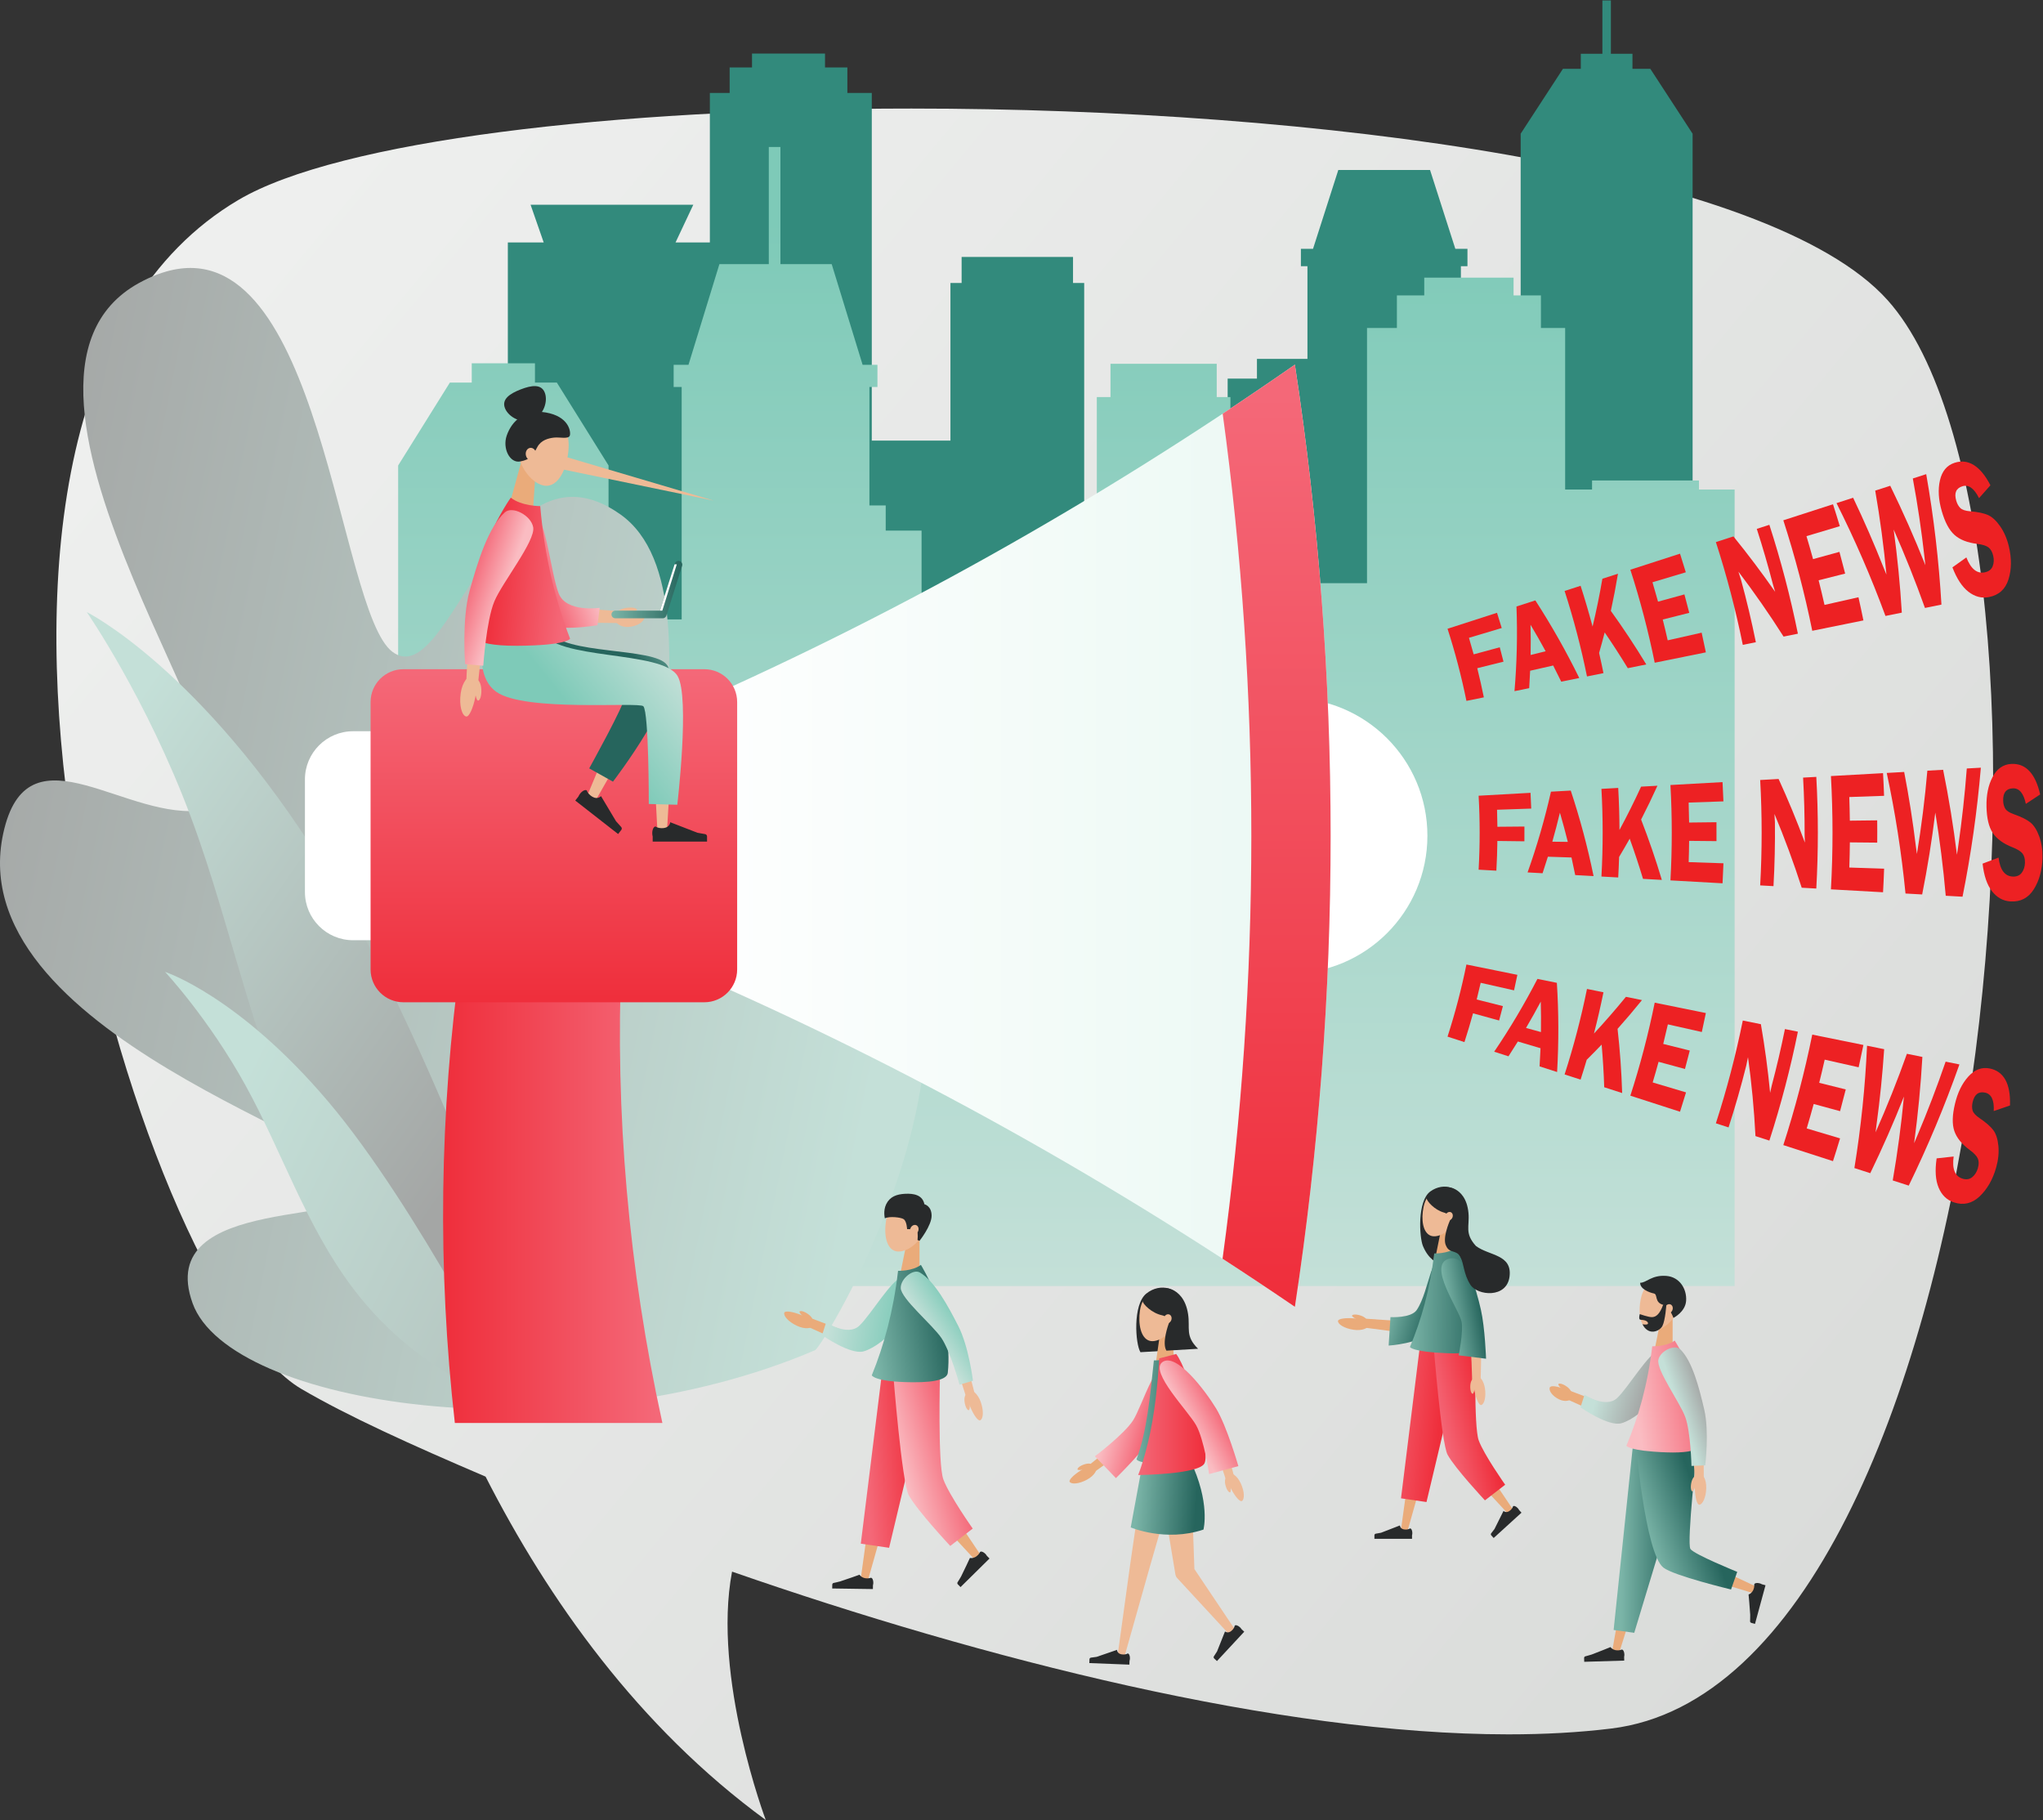 <?xml version="1.0" encoding="UTF-8" standalone="no"?>
<svg
   xmlns:dc="http://purl.org/dc/elements/1.1/"
   xmlns:cc="http://creativecommons.org/ns#"
   xmlns:rdf="http://www.w3.org/1999/02/22-rdf-syntax-ns#"
   xmlns:svg="http://www.w3.org/2000/svg"
   xmlns="http://www.w3.org/2000/svg"
   xmlns:sodipodi="http://sodipodi.sourceforge.net/DTD/sodipodi-0.dtd"
   xmlns:inkscape="http://www.inkscape.org/namespaces/inkscape"
   version="1.1"
   id="svg2"
   xml:space="preserve"
   width="4506.293"
   height="4014.2"
   viewBox="0 0 4506.293 4014.2"
   sodipodi:docname="fake_news.eps"><rect x="0" y="0" width="4506.293" height="4014.2" fill="#333333" stroke="none"/><defs
     id="defs6"><clipPath
       clipPathUnits="userSpaceOnUse"
       id="clipPath20"><path
         d="m 12671.2,0 v 0 0 m 0,0 C 10561.4,1541.6 9072.56,3647.5 8034.89,5681.5 6810.61,6204.5 5753.63,6683.2 4987.26,7132.2 2245.12,8738.9 -2014.65,23293 3948.5,26807.7 c 1660.86,978.9 6196.9,1510.2 11133.8,1510.2 6724.9,0 14193.5,-986 16151.2,-3169.6 C 34628.6,21361.5 33061.6,2297 26663.3,1513.6 26126.8,1447.9 25556.5,1417 24959.1,1417.1 21157.7,1417.1 16267.4,2665 12113.4,4109.5 11780.3,2362 12671.2,0 12671.2,0"
         id="path18" /></clipPath><linearGradient
       x1="0"
       y1="0"
       x2="1"
       y2="0"
       gradientUnits="userSpaceOnUse"
       gradientTransform="matrix(29190.1,-24187.8,-24187.8,-29190.1,3344.06,27999.1)"
       spreadMethod="pad"
       id="linearGradient26"><stop
         style="stop-opacity:1;stop-color:#eff0ef"
         offset="0"
         id="stop22" /><stop
         style="stop-opacity:1;stop-color:#d9dbd9"
         offset="1"
         id="stop24" /></linearGradient><clipPath
       clipPathUnits="userSpaceOnUse"
       id="clipPath38"><path
         d="m 28113.1,22014.1 v 149.4 h -1769.4 v -149.4 h -445.1 v 2673.3 h -400.7 v 538.9 h -452.8 v 293.9 h -1477.9 v -293.9 h -452.7 v -538.9 h -494.4 v -4223.1 h -2260.3 v 3079.5 h -226.4 v 551.2 h -1758.1 v -551.2 H 18149 v -3269.5 h -439.9 V 20507 H 16450 v -232.7 h -1200.7 v 1060.2 H 14656 v 416.4 h -269.5 v 1959.7 h 132.7 v 367.5 h -245.6 l -511.6,1665.7 h -848.1 v 1938.1 h -192.4 v -1938.1 h -817.3 l -511.7,-1665.7 H 11147 v -367.5 h 132.7 v -3845.9 h -1210 v 2547.6 l -855.88,1371.8 H 8852 v 318.5 H 7806 v -318.5 H 7444.18 L 6588.26,22412.3 V 8834.9 H 28703 v 13179.2 z"
         id="path36" /></clipPath><linearGradient
       x1="0"
       y1="0"
       x2="1"
       y2="0"
       gradientUnits="userSpaceOnUse"
       gradientTransform="matrix(0,17564.5,17564.5,0,17645.6,8834.9)"
       spreadMethod="pad"
       id="linearGradient46"><stop
         style="stop-opacity:1;stop-color:#c4e0d8"
         offset="0"
         id="stop40" /><stop
         style="stop-opacity:1;stop-color:#7ecab8"
         offset="1"
         id="stop42" /><stop
         style="stop-opacity:1;stop-color:#7ecab8"
         offset="1"
         id="stop44" /></linearGradient><clipPath
       clipPathUnits="userSpaceOnUse"
       id="clipPath56"><path
         d="M 72.16,16403.5 C -776.961,13019.3 6148.78,11145.5 6118.08,10479 6087.39,9812.5 2527.73,10380 3187.35,8549.2 3798.65,6852.9 9350.56,6006.3 13488.4,7773.9 c 119.8,51.1 3178.2,4976.6 1159.8,7989.4 -2018.4,3012.7 -2823.7,-2024.1 -3802.4,-1860.2 -978.72,164 1383.4,6301.7 -577.5,7697.8 -2031.94,1446.5 -2824.58,-2988.2 -3775.45,-2271.5 -900.75,678.9 -1170.76,7026 -3742.71,6291.8 -93.18,-26.5 -189.33,-62.4 -288.76,-108.3 l -1.13,-0.4 -0.03,-0.1 c -52.61,-24.2 -106.12,-51.3 -160.57,-81.2 -2994.302,-1647.1 2377.37,-8504.9 1093.92,-8718 C 2110.21,16499.8 502.492,18118.4 72.16,16403.5 Z"
         id="path54" /></clipPath><linearGradient
       x1="0"
       y1="0"
       x2="1"
       y2="0"
       gradientUnits="userSpaceOnUse"
       gradientTransform="matrix(-15673.3,3102.01,3102.01,15673.3,14871.1,14320.1)"
       spreadMethod="pad"
       id="linearGradient62"><stop
         style="stop-opacity:1;stop-color:#c4e0d8"
         offset="0"
         id="stop58" /><stop
         style="stop-opacity:1;stop-color:#a4a6a5"
         offset="1"
         id="stop60" /></linearGradient><clipPath
       clipPathUnits="userSpaceOnUse"
       id="clipPath72"><path
         d="m 9208.06,6902.6 c 0,0 -1874.97,5707.4 -3877.27,8924.8 -2002.3,3217.4 -3894.85,4159.1 -3894.85,4159.1 0,0 990.55,-1433.1 1720.37,-3386.4 729.83,-1953.3 1072.22,-4051.9 2099.18,-5933.8 C 6809.07,7819.4 9208.06,6902.6 9208.06,6902.6 Z"
         id="path70" /></clipPath><linearGradient
       x1="0"
       y1="0"
       x2="1"
       y2="0"
       gradientUnits="userSpaceOnUse"
       gradientTransform="matrix(7292.41,-5061.15,-5061.15,-7292.41,829.359,16499.6)"
       spreadMethod="pad"
       id="linearGradient78"><stop
         style="stop-opacity:1;stop-color:#c4e0d8"
         offset="0"
         id="stop74" /><stop
         style="stop-opacity:1;stop-color:#a4a6a5"
         offset="1"
         id="stop76" /></linearGradient><clipPath
       clipPathUnits="userSpaceOnUse"
       id="clipPath88"><path
         d="m 8532.63,6902.7 c 0,0 -1625.21,3244.5 -3106.25,4989.9 -1481.03,1745.4 -2695.17,2140.6 -2695.17,2140.6 0,0 718.64,-768.6 1327.52,-1871.3 C 4667.6,11059.3 5057.83,9835.6 5837.94,8802 7018.06,7238.4 8532.63,6902.7 8532.63,6902.7 Z"
         id="path86" /></clipPath><linearGradient
       x1="0"
       y1="0"
       x2="1"
       y2="0"
       gradientUnits="userSpaceOnUse"
       gradientTransform="matrix(11319.6,-5714.22,-5714.22,-11319.6,3602.26,11455.3)"
       spreadMethod="pad"
       id="linearGradient94"><stop
         style="stop-opacity:1;stop-color:#c4e0d8"
         offset="0"
         id="stop90" /><stop
         style="stop-opacity:1;stop-color:#a4a6a5"
         offset="1"
         id="stop92" /></linearGradient><clipPath
       clipPathUnits="userSpaceOnUse"
       id="clipPath106"><path
         d="m 10960.5,6569.2 c -1144.72,0 -2289.43,0 -3434.14,0 -289.11,2552.5 -255.77,5135.4 100.03,7687.9 885.89,0 1771.79,0 2657.71,0 -108.9,-2552.5 116.6,-5135.4 676.4,-7687.9 z"
         id="path104" /></clipPath><linearGradient
       x1="0"
       y1="0"
       x2="1"
       y2="0"
       gradientUnits="userSpaceOnUse"
       gradientTransform="matrix(-3551.48,0,0,3551.48,10871.6,10413.2)"
       spreadMethod="pad"
       id="linearGradient112"><stop
         style="stop-opacity:1;stop-color:#f46878"
         offset="0"
         id="stop108" /><stop
         style="stop-opacity:1;stop-color:#ef2e3b"
         offset="1"
         id="stop110" /></linearGradient><clipPath
       clipPathUnits="userSpaceOnUse"
       id="clipPath122"><path
         d="m 21426.6,8491.1 c -3313.7,2259.5 -6767.7,4151 -10306.1,5663.8 73.9,1386 75.6,2775.1 5.2,4161.2 3540.5,1536.8 6993.7,3461.9 10300.9,5764.3 788.3,-5164.2 788.3,-10425.1 0,-15589.3 z"
         id="path120" /></clipPath><linearGradient
       x1="0"
       y1="0"
       x2="1"
       y2="0"
       gradientUnits="userSpaceOnUse"
       gradientTransform="matrix(10897.4,0,0,-10897.4,11120.5,16285.8)"
       spreadMethod="pad"
       id="linearGradient128"><stop
         style="stop-opacity:1;stop-color:#ffffff"
         offset="0"
         id="stop124" /><stop
         style="stop-opacity:1;stop-color:#eaf8f3"
         offset="1"
         id="stop126" /></linearGradient><clipPath
       clipPathUnits="userSpaceOnUse"
       id="clipPath138"><path
         d="m 21426.6,24080.4 c -396.2,-275.8 -794.5,-546 -1194.7,-811 632.7,-4637.7 632,-9344.8 -2.1,-13982.4 400.9,-260 799.8,-525.3 1196.8,-795.9 788.3,5164.2 788.3,10425.1 0,15589.3 z"
         id="path136" /></clipPath><linearGradient
       x1="0"
       y1="0"
       x2="1"
       y2="0"
       gradientUnits="userSpaceOnUse"
       gradientTransform="matrix(0,-15133.6,-15133.6,0,21123.8,23629.2)"
       spreadMethod="pad"
       id="linearGradient144"><stop
         style="stop-opacity:1;stop-color:#f46878"
         offset="0"
         id="stop140" /><stop
         style="stop-opacity:1;stop-color:#ef2e3b"
         offset="1"
         id="stop142" /></linearGradient><clipPath
       clipPathUnits="userSpaceOnUse"
       id="clipPath156"><path
         d="M 11654.7,19041.1 H 6675.07 c -299.92,0 -543.06,-243.2 -543.06,-543.1 v -4424.5 c 0,-299.9 243.14,-543 543.06,-543 h 4979.63 c 299.9,0 543.1,243.1 543.1,543 V 18498 c 0,299.9 -243.2,543.1 -543.1,543.1 z"
         id="path154" /></clipPath><linearGradient
       x1="0"
       y1="0"
       x2="1"
       y2="0"
       gradientUnits="userSpaceOnUse"
       gradientTransform="matrix(0,-5461.55,-5461.55,0,9164.89,18972.2)"
       spreadMethod="pad"
       id="linearGradient162"><stop
         style="stop-opacity:1;stop-color:#f46878"
         offset="0"
         id="stop158" /><stop
         style="stop-opacity:1;stop-color:#ef2e3b"
         offset="1"
         id="stop160" /></linearGradient><clipPath
       clipPathUnits="userSpaceOnUse"
       id="clipPath178"><path
         d="m 23008.2,8321 -30.3,-471.1 c 0,0 530.2,31.2 702.5,240 241.6,292.9 556.4,1125.7 291.5,1252.2 -294.2,140.5 -310.9,-578.6 -529,-903 -93.5,-139 -434.7,-118.1 -434.7,-118.1 z"
         id="path176" /></clipPath><linearGradient
       x1="0"
       y1="0"
       x2="1"
       y2="0"
       gradientUnits="userSpaceOnUse"
       gradientTransform="matrix(694.181,-202.242,-202.242,-694.181,23045.4,8722.6)"
       spreadMethod="pad"
       id="linearGradient184"><stop
         style="stop-opacity:1;stop-color:#7bb5a8"
         offset="0"
         id="stop180" /><stop
         style="stop-opacity:1;stop-color:#26655d"
         offset="1"
         id="stop182" /></linearGradient><clipPath
       clipPathUnits="userSpaceOnUse"
       id="clipPath204"><path
         d="m 24219.7,7843.9 h -724.6 l -312.6,-2521.3 421.6,-61.4 z"
         id="path202" /></clipPath><linearGradient
       x1="0"
       y1="0"
       x2="1"
       y2="0"
       gradientUnits="userSpaceOnUse"
       gradientTransform="matrix(1020.05,-101.442,-101.442,-1020.05,22806.3,6662.5)"
       spreadMethod="pad"
       id="linearGradient210"><stop
         style="stop-opacity:1;stop-color:#f46878"
         offset="0"
         id="stop206" /><stop
         style="stop-opacity:1;stop-color:#ef2e3b"
         offset="1"
         id="stop208" /></linearGradient><clipPath
       clipPathUnits="userSpaceOnUse"
       id="clipPath220"><path
         d="m 24418.6,7843.9 h -696.2 c 0,0 127.5,-1611.5 231.4,-1801 124.5,-227.1 617.5,-754.2 617.5,-754.2 l 334.9,258.7 c 0,0 -352.7,499.3 -437.9,733.7 -85.3,234.4 -49.7,1562.8 -49.7,1562.8 z"
         id="path218" /></clipPath><linearGradient
       x1="0"
       y1="0"
       x2="1"
       y2="0"
       gradientUnits="userSpaceOnUse"
       gradientTransform="matrix(753.301,166.082,166.082,-753.301,23826.2,6495.6)"
       spreadMethod="pad"
       id="linearGradient226"><stop
         style="stop-opacity:1;stop-color:#f46878"
         offset="0"
         id="stop222" /><stop
         style="stop-opacity:1;stop-color:#ef2e3b"
         offset="1"
         id="stop224" /></linearGradient><clipPath
       clipPathUnits="userSpaceOnUse"
       id="clipPath238"><path
         d="m 24081.6,9462.5 c 0,0 517.4,-773.9 412.1,-1599.5 0,0 44.4,-162.1 -542.7,-140 -587.2,22.1 -620.8,103.2 -620.8,103.2 185.8,443 330.2,944.4 402,1548.1 0,0 219.5,-8 349.4,88.2 z"
         id="path236" /></clipPath><linearGradient
       x1="0"
       y1="0"
       x2="1"
       y2="0"
       gradientUnits="userSpaceOnUse"
       gradientTransform="matrix(1213.45,-21.864,-21.864,-1213.45,23316.3,8605.1)"
       spreadMethod="pad"
       id="linearGradient244"><stop
         style="stop-opacity:1;stop-color:#7bb5a8"
         offset="0"
         id="stop240" /><stop
         style="stop-opacity:1;stop-color:#26655d"
         offset="1"
         id="stop242" /></linearGradient><clipPath
       clipPathUnits="userSpaceOnUse"
       id="clipPath254"><path
         d="m 24137.3,7688.3 452.5,-56 c 0,0 -17.9,514.4 -85,809 -84.4,370.2 -241.7,921.8 -525.5,846.7 -370.9,-98.2 167.2,-841.3 206,-1045 31.4,-164.6 -48,-554.7 -48,-554.7 z"
         id="path252" /></clipPath><linearGradient
       x1="0"
       y1="0"
       x2="1"
       y2="0"
       gradientUnits="userSpaceOnUse"
       gradientTransform="matrix(557.529,92.921,92.921,-557.529,23942,8403.5)"
       spreadMethod="pad"
       id="linearGradient260"><stop
         style="stop-opacity:1;stop-color:#7bb5a8"
         offset="0"
         id="stop256" /><stop
         style="stop-opacity:1;stop-color:#26655d"
         offset="1"
         id="stop258" /></linearGradient><clipPath
       clipPathUnits="userSpaceOnUse"
       id="clipPath296"><path
         d="m 28035.9,6382 -1017.2,-197.5 -318,-3040.3 341.2,-46.8 z"
         id="path294" /></clipPath><linearGradient
       x1="0"
       y1="0"
       x2="1"
       y2="0"
       gradientUnits="userSpaceOnUse"
       gradientTransform="matrix(886.353,-4.522,4.522,886.353,26830.5,4743.3)"
       spreadMethod="pad"
       id="linearGradient302"><stop
         style="stop-opacity:1;stop-color:#7bb5a8"
         offset="0"
         id="stop298" /><stop
         style="stop-opacity:1;stop-color:#26655d"
         offset="1"
         id="stop300" /></linearGradient><clipPath
       clipPathUnits="userSpaceOnUse"
       id="clipPath312"><path
         d="m 28085.7,6179.2 -1026.3,143.4 c 0,0 157.4,-1903.4 464.4,-2146.2 170.8,-135 1119.9,-362.3 1119.9,-362.3 l 102.2,291.5 c 0,0 -714.5,289.2 -774.3,378.6 -65,97.3 114.1,1695 114.1,1695 z"
         id="path310" /></clipPath><linearGradient
       x1="0"
       y1="0"
       x2="1"
       y2="0"
       gradientUnits="userSpaceOnUse"
       gradientTransform="matrix(936.094,321.076,-321.076,936.094,27205.6,4846.8)"
       spreadMethod="pad"
       id="linearGradient318"><stop
         style="stop-opacity:1;stop-color:#7bb5a8"
         offset="0"
         id="stop314" /><stop
         style="stop-opacity:1;stop-color:#26655d"
         offset="1"
         id="stop316" /></linearGradient><clipPath
       clipPathUnits="userSpaceOnUse"
       id="clipPath330"><path
         d="m 27754.7,7504 c -98.9,-259 -565,-834.4 -925.2,-939 -213.9,-62 -677.5,263.3 -677.5,263.3 l 67.5,208.7 c 0,0 351.5,-233.5 540.4,-54.1 189,179.5 523.8,753.9 694.3,785.7 150.2,28 344.9,-148.2 300.5,-264.6 z"
         id="path328" /></clipPath><linearGradient
       x1="0"
       y1="0"
       x2="1"
       y2="0"
       gradientUnits="userSpaceOnUse"
       gradientTransform="matrix(737.117,-212.543,212.543,737.117,26512.8,7338.1)"
       spreadMethod="pad"
       id="linearGradient336"><stop
         style="stop-opacity:1;stop-color:#c4e0d8"
         offset="0"
         id="stop332" /><stop
         style="stop-opacity:1;stop-color:#a4a6a5"
         offset="1"
         id="stop334" /></linearGradient><clipPath
       clipPathUnits="userSpaceOnUse"
       id="clipPath346"><path
         d="m 27711.3,7932.3 c 0,0 550.1,-822.8 438.1,-1700.5 0,0 47.3,-172.4 -577,-148.9 -624.3,23.5 -660,109.7 -660,109.7 197.6,471 351.1,1004.1 427.4,1645.9 0,0 233.4,-8.5 371.5,93.8 z"
         id="path344" /></clipPath><linearGradient
       x1="0"
       y1="0"
       x2="1"
       y2="0"
       gradientUnits="userSpaceOnUse"
       gradientTransform="matrix(1165.9,170.027,170.027,-1165.9,27003.4,6895.4)"
       spreadMethod="pad"
       id="linearGradient354"><stop
         style="stop-opacity:1;stop-color:#fabcc2"
         offset="0"
         id="stop348" /><stop
         style="stop-opacity:1;stop-color:#fabcc2"
         offset="0.053"
         id="stop350" /><stop
         style="stop-opacity:1;stop-color:#f46878"
         offset="1"
         id="stop352" /></linearGradient><clipPath
       clipPathUnits="userSpaceOnUse"
       id="clipPath366"><path
         d="m 27803.6,7787.6 c 198.4,-193.7 312.6,-633.6 397,-999 84.5,-365.4 15.9,-920.2 15.9,-920.2 l -227.6,-10.1 c 0,0 -13,564.7 -102.5,809.4 -89.5,244.7 -483.6,780.2 -445,949.4 34,149 273.1,257.6 362.2,170.5 z"
         id="path364" /></clipPath><linearGradient
       x1="0"
       y1="0"
       x2="1"
       y2="0"
       gradientUnits="userSpaceOnUse"
       gradientTransform="matrix(429.61,144.711,-144.711,429.61,27791.8,6791.2)"
       spreadMethod="pad"
       id="linearGradient372"><stop
         style="stop-opacity:1;stop-color:#c4e0d8"
         offset="0"
         id="stop368" /><stop
         style="stop-opacity:1;stop-color:#a4a6a5"
         offset="1"
         id="stop370" /></linearGradient><clipPath
       clipPathUnits="userSpaceOnUse"
       id="clipPath408"><path
         d="m 19694.2,5951.9 h -779.5 l -204.4,-1110.6 c 0,0 574,-246.3 1203.4,-36 0,0 119.2,444.7 -219.5,1146.6 z"
         id="path406" /></clipPath><linearGradient
       x1="0"
       y1="0"
       x2="1"
       y2="0"
       gradientUnits="userSpaceOnUse"
       gradientTransform="matrix(991.503,-69.06,69.06,991.503,18806.9,5384.6)"
       spreadMethod="pad"
       id="linearGradient414"><stop
         style="stop-opacity:1;stop-color:#7bb5a8"
         offset="0"
         id="stop410" /><stop
         style="stop-opacity:1;stop-color:#26655d"
         offset="1"
         id="stop412" /></linearGradient><clipPath
       clipPathUnits="userSpaceOnUse"
       id="clipPath430"><path
         d="m 18464.8,5656.9 -347.2,361.5 c 0,0 488.5,367.5 634,598.1 145.4,230.7 403.9,1096.4 645.2,993.4 264.5,-113 -70.8,-853.1 -244.2,-1151.3 -173.3,-298.2 -687.8,-801.7 -687.8,-801.7 z"
         id="path428" /></clipPath><linearGradient
       x1="0"
       y1="0"
       x2="1"
       y2="0"
       gradientUnits="userSpaceOnUse"
       gradientTransform="matrix(653.172,-176.073,176.073,653.172,18349.2,6790.7)"
       spreadMethod="pad"
       id="linearGradient438"><stop
         style="stop-opacity:1;stop-color:#fabcc2"
         offset="0"
         id="stop432" /><stop
         style="stop-opacity:1;stop-color:#fabcc2"
         offset="0.053"
         id="stop434" /><stop
         style="stop-opacity:1;stop-color:#f46878"
         offset="1"
         id="stop436" /></linearGradient><clipPath
       clipPathUnits="userSpaceOnUse"
       id="clipPath448"><path
         d="m 19413.7,7696.3 c 0,0 474.7,-802.3 378,-1658.1 0,0 41.3,-142.8 -497.8,-145.2 -487.7,-2.2 -487.7,77.5 -487.7,77.5 170.5,459.3 221.3,1008.5 287.1,1634.4 0,0 201.3,-8.4 320.4,91.4 z"
         id="path446" /></clipPath><linearGradient
       x1="0"
       y1="0"
       x2="1"
       y2="0"
       gradientUnits="userSpaceOnUse"
       gradientTransform="matrix(694.14,-25.901,-25.901,-694.14,18797.2,6813.8)"
       spreadMethod="pad"
       id="linearGradient454"><stop
         style="stop-opacity:1;stop-color:#7bb5a8"
         offset="0"
         id="stop450" /><stop
         style="stop-opacity:1;stop-color:#26655d"
         offset="1"
         id="stop452" /></linearGradient><clipPath
       clipPathUnits="userSpaceOnUse"
       id="clipPath466"><path
         d="m 19181,7637.7 c 0,0 -21.8,-519.4 -114.4,-1050 -92.6,-530.6 -233.5,-880.1 -233.5,-880.1 0,0 1007.2,9.9 1097.5,193.9 104.7,213 -252.1,1525.3 -468,1809.2 z"
         id="path464" /></clipPath><linearGradient
       x1="0"
       y1="0"
       x2="1"
       y2="0"
       gradientUnits="userSpaceOnUse"
       gradientTransform="matrix(1116.32,0,0,-1116.32,18833.1,6709.2)"
       spreadMethod="pad"
       id="linearGradient472"><stop
         style="stop-opacity:1;stop-color:#f46878"
         offset="0"
         id="stop468" /><stop
         style="stop-opacity:1;stop-color:#ef2e3b"
         offset="1"
         id="stop470" /></linearGradient><clipPath
       clipPathUnits="userSpaceOnUse"
       id="clipPath488"><path
         d="m 20491,5855.4 -483.7,-131.6 c 0,0 -81.6,569 -214.3,807.2 -132.7,238.2 -768.8,879.9 -562.7,1042.3 225.8,178.1 714.8,-470.9 893.5,-765.9 178.6,-295.1 367.2,-952 367.2,-952 z"
         id="path486" /></clipPath><linearGradient
       x1="0"
       y1="0"
       x2="1"
       y2="0"
       gradientUnits="userSpaceOnUse"
       gradientTransform="matrix(522.538,278.309,-278.309,522.538,19614.6,6584.7)"
       spreadMethod="pad"
       id="linearGradient496"><stop
         style="stop-opacity:1;stop-color:#fabcc2"
         offset="0"
         id="stop490" /><stop
         style="stop-opacity:1;stop-color:#fabcc2"
         offset="0.053"
         id="stop492" /><stop
         style="stop-opacity:1;stop-color:#f46878"
         offset="1"
         id="stop494" /></linearGradient><clipPath
       clipPathUnits="userSpaceOnUse"
       id="clipPath522"><path
         d="m 15395.7,7372.6 h -804.8 l -347.1,-2800.5 468.2,-68.2 z"
         id="path520" /></clipPath><linearGradient
       x1="0"
       y1="0"
       x2="1"
       y2="0"
       gradientUnits="userSpaceOnUse"
       gradientTransform="matrix(870.404,65.133,-65.133,870.404,14319.5,5913.4)"
       spreadMethod="pad"
       id="linearGradient528"><stop
         style="stop-opacity:1;stop-color:#f46878"
         offset="0"
         id="stop524" /><stop
         style="stop-opacity:1;stop-color:#ef2e3b"
         offset="1"
         id="stop526" /></linearGradient><clipPath
       clipPathUnits="userSpaceOnUse"
       id="clipPath538"><path
         d="m 15554.1,7372.6 h -773.2 c 0,0 141.6,-1790 257,-2000.4 138.3,-252.2 685.9,-837.7 685.9,-837.7 l 371.9,287.3 c 0,0 -391.7,554.6 -486.3,815 -94.7,260.3 -55.3,1735.8 -55.3,1735.8 z"
         id="path536" /></clipPath><linearGradient
       x1="0"
       y1="0"
       x2="1"
       y2="0"
       gradientUnits="userSpaceOnUse"
       gradientTransform="matrix(911.85,248.686,-248.686,911.85,14862.5,5847.2)"
       spreadMethod="pad"
       id="linearGradient546"><stop
         style="stop-opacity:1;stop-color:#fabcc2"
         offset="0"
         id="stop540" /><stop
         style="stop-opacity:1;stop-color:#fabcc2"
         offset="0.053"
         id="stop542" /><stop
         style="stop-opacity:1;stop-color:#f46878"
         offset="1"
         id="stop544" /></linearGradient><clipPath
       clipPathUnits="userSpaceOnUse"
       id="clipPath558"><path
         d="m 15231.2,8708.9 c -100.5,-263.4 -574.3,-848.2 -940.5,-954.5 -217.4,-63.1 -688.7,267.6 -688.7,267.6 l 68.7,212.2 c 0,0 357.3,-237.4 549.3,-55 192.1,182.4 532.4,766.3 705.7,798.6 152.8,28.5 350.7,-150.6 305.5,-268.9 z"
         id="path556" /></clipPath><linearGradient
       x1="0"
       y1="0"
       x2="1"
       y2="0"
       gradientUnits="userSpaceOnUse"
       gradientTransform="matrix(1156.59,-189.475,189.475,1156.59,13764,8498.7)"
       spreadMethod="pad"
       id="linearGradient566"><stop
         style="stop-opacity:1;stop-color:#c4e0d8"
         offset="0"
         id="stop560" /><stop
         style="stop-opacity:1;stop-color:#7ecab8"
         offset="1"
         id="stop562" /><stop
         style="stop-opacity:1;stop-color:#7ecab8"
         offset="1"
         id="stop564" /></linearGradient><clipPath
       clipPathUnits="userSpaceOnUse"
       id="clipPath576"><path
         d="m 15237.7,9185.4 c 0,0 543.5,-862.2 445.4,-1786 -9.2,-87.1 -148.1,-160.4 -586.5,-156.4 -635,5.8 -670.9,115.3 -670.9,115.3 200.9,494.6 356.9,1054.5 434.5,1728.7 0,0 237.2,-9 377.5,98.4 z"
         id="path574" /></clipPath><linearGradient
       x1="0"
       y1="0"
       x2="1"
       y2="0"
       gradientUnits="userSpaceOnUse"
       gradientTransform="matrix(1259.22,205.265,-205.265,1259.22,14397,8070.3)"
       spreadMethod="pad"
       id="linearGradient582"><stop
         style="stop-opacity:1;stop-color:#7bb5a8"
         offset="0"
         id="stop578" /><stop
         style="stop-opacity:1;stop-color:#26655d"
         offset="1"
         id="stop580" /></linearGradient><clipPath
       clipPathUnits="userSpaceOnUse"
       id="clipPath602"><path
         d="m 15220.2,9059.7 c 243.4,-142.2 464.2,-548 637.3,-887.6 173.2,-339.7 242,-903.8 242,-903.8 l -222,-65.9 c 0,0 -151.7,553.8 -300.2,773.1 -148.5,219.3 -668.8,650.6 -672.4,826.9 -3.1,155.3 206,321.2 315.3,257.3 z"
         id="path600" /></clipPath><linearGradient
       x1="0"
       y1="0"
       x2="1"
       y2="0"
       gradientUnits="userSpaceOnUse"
       gradientTransform="matrix(501.322,327.636,-327.636,501.322,15392.2,8032.2)"
       spreadMethod="pad"
       id="linearGradient610"><stop
         style="stop-opacity:1;stop-color:#c4e0d8"
         offset="0"
         id="stop604" /><stop
         style="stop-opacity:1;stop-color:#7ecab8"
         offset="1"
         id="stop606" /><stop
         style="stop-opacity:1;stop-color:#7ecab8"
         offset="1"
         id="stop608" /></linearGradient><clipPath
       clipPathUnits="userSpaceOnUse"
       id="clipPath688"><path
         d="m 9073.99,19675.7 c 251.53,-405.5 1746.81,-265.2 1962.31,-562.9 287.5,-397.1 -893.6,-1932.1 -893.6,-1932.1 l -393.13,219.5 c 0,0 602.13,1085.7 577.83,1163.6 -30.7,99 -1671.77,-135.4 -2115.79,239.3 -344.83,291 -174.53,872.6 -174.53,872.6 z"
         id="path686" /></clipPath><linearGradient
       x1="0"
       y1="0"
       x2="1"
       y2="0"
       gradientUnits="userSpaceOnUse"
       gradientTransform="matrix(-483.802,-454.773,-454.773,483.802,10723.7,19964)"
       spreadMethod="pad"
       id="linearGradient694"><stop
         style="stop-opacity:1;stop-color:#7bb5a8"
         offset="0"
         id="stop690" /><stop
         style="stop-opacity:1;stop-color:#26655d"
         offset="1"
         id="stop692" /></linearGradient><clipPath
       clipPathUnits="userSpaceOnUse"
       id="clipPath704"><path
         d="m 8956.88,19675.7 c 219.44,-498.1 2003.12,-314.1 2256.02,-748.4 204.1,-350.3 -5.5,-2129 -5.5,-2129 l -471.9,12.9 c 0,0 2.6,1514.3 -89.8,1617 -67.9,75.6 -1961.57,-98.9 -2434.09,239.2 -404.58,289.4 -174.53,1008.3 -174.53,1008.3 z"
         id="path702" /></clipPath><linearGradient
       x1="0"
       y1="0"
       x2="1"
       y2="0"
       gradientUnits="userSpaceOnUse"
       gradientTransform="matrix(-1403.02,-1122.42,-1122.42,1403.02,10992,19332.8)"
       spreadMethod="pad"
       id="linearGradient712"><stop
         style="stop-opacity:1;stop-color:#c4e0d8"
         offset="0"
         id="stop706" /><stop
         style="stop-opacity:1;stop-color:#7ecab8"
         offset="1"
         id="stop708" /><stop
         style="stop-opacity:1;stop-color:#7ecab8"
         offset="1"
         id="stop710" /></linearGradient><clipPath
       clipPathUnits="userSpaceOnUse"
       id="clipPath724"><path
         d="m 8344.32,21476.1 c -26.49,-365.8 210.07,-1316.2 583.21,-1643.1 221.57,-194.1 959.3,-63.7 959.3,-63.7 l 35.93,287.9 c 0,0 -551.94,-83.1 -677.96,237.7 -126.02,320.7 -205.73,1196.5 -392.28,1330.1 -164.37,117.7 -496.29,15.5 -508.2,-148.9 z"
         id="path722" /></clipPath><linearGradient
       x1="0"
       y1="0"
       x2="1"
       y2="0"
       gradientUnits="userSpaceOnUse"
       gradientTransform="matrix(-677.321,-258.028,-258.028,677.321,9659.13,20883)"
       spreadMethod="pad"
       id="linearGradient732"><stop
         style="stop-opacity:1;stop-color:#fabcc2"
         offset="0"
         id="stop726" /><stop
         style="stop-opacity:1;stop-color:#fabcc2"
         offset="0.053"
         id="stop728" /><stop
         style="stop-opacity:1;stop-color:#f46878"
         offset="1"
         id="stop730" /></linearGradient><clipPath
       clipPathUnits="userSpaceOnUse"
       id="clipPath742"><path
         d="m 8452.17,21879.6 c 0,0 -762.76,-1064 -652.5,-2229.1 0,0 -69.92,-225.9 756.36,-221.7 826.28,4.2 877.22,116.6 877.22,116.6 -240.95,631.2 -420.91,1342.5 -494.07,2194.3 0,0 -308.91,-1.3 -487.01,139.9 z"
         id="path740" /></clipPath><linearGradient
       x1="0"
       y1="0"
       x2="1"
       y2="0"
       gradientUnits="userSpaceOnUse"
       gradientTransform="matrix(-1270.78,109.662,109.662,1270.78,9372.44,20571.7)"
       spreadMethod="pad"
       id="linearGradient748"><stop
         style="stop-opacity:1;stop-color:#f46878"
         offset="0"
         id="stop744" /><stop
         style="stop-opacity:1;stop-color:#ef2e3b"
         offset="1"
         id="stop746" /></linearGradient><clipPath
       clipPathUnits="userSpaceOnUse"
       id="clipPath760"><path
         d="m 8354.13,21637 c -273.48,-244.4 -450,-819.1 -582.83,-1297 -132.84,-477.9 -74.48,-1215.1 -74.48,-1215.1 l 300.05,-26.5 c 0,0 50.07,745.4 182.63,1063.5 132.56,318.2 684.46,1002.9 643.31,1228.5 -36.25,198.9 -345.82,356.4 -468.68,246.6 z"
         id="path758" /></clipPath><linearGradient
       x1="0"
       y1="0"
       x2="1"
       y2="0"
       gradientUnits="userSpaceOnUse"
       gradientTransform="matrix(-625.716,212.872,212.872,625.716,8384.26,20303.2)"
       spreadMethod="pad"
       id="linearGradient768"><stop
         style="stop-opacity:1;stop-color:#fabcc2"
         offset="0"
         id="stop762" /><stop
         style="stop-opacity:1;stop-color:#fabcc2"
         offset="0.053"
         id="stop764" /><stop
         style="stop-opacity:1;stop-color:#f46878"
         offset="1"
         id="stop766" /></linearGradient><clipPath
       clipPathUnits="userSpaceOnUse"
       id="clipPath788"><path
         d="m 11245.7,20831 v 0 c -33.2,10.4 -68.5,-7.9 -79,-41.1 l -246.5,-779.8 h -739.1 c -34.8,0 -63,-28.2 -63,-63 0,-34.8 28.2,-63 63,-63 h 786.2 c 31.8,0 58.1,23.7 62.3,54.3 l 257.2,813.5 c 10.4,33.2 -7.9,68.6 -41.1,79.1 z"
         id="path786" /></clipPath><linearGradient
       x1="0"
       y1="0"
       x2="1"
       y2="0"
       gradientUnits="userSpaceOnUse"
       gradientTransform="matrix(1171.56,0,0,-1171.56,10118.1,20359)"
       spreadMethod="pad"
       id="linearGradient794"><stop
         style="stop-opacity:1;stop-color:#7bb5a8"
         offset="0"
         id="stop790" /><stop
         style="stop-opacity:1;stop-color:#26655d"
         offset="1"
         id="stop792" /></linearGradient></defs><sodipodi:namedview
     pagecolor="#ffffff"
     bordercolor="#666666"
     borderopacity="1"
     objecttolerance="10"
     gridtolerance="10"
     guidetolerance="10"
     inkscape:pageopacity="0"
     inkscape:pageshadow="2"
     inkscape:window-width="640"
     inkscape:window-height="480"
     id="namedview4" /><g
     id="g10"
     inkscape:groupmode="layer"
     inkscape:label="ink_ext_XXXXXX"
     transform="matrix(1.333,0,0,-1.333,0,4014.2)"><g
       id="g12"
       transform="scale(0.1)"><g
         id="g14"><g
           id="g16"
           clip-path="url(#clipPath20)"><path
             d="m 12671.2,0 v 0 0 m 0,0 C 10561.4,1541.6 9072.56,3647.5 8034.89,5681.5 6810.61,6204.5 5753.63,6683.2 4987.26,7132.2 2245.12,8738.9 -2014.65,23293 3948.5,26807.7 c 1660.86,978.9 6196.9,1510.2 11133.8,1510.2 6724.9,0 14193.5,-986 16151.2,-3169.6 C 34628.6,21361.5 33061.6,2297 26663.3,1513.6 26126.8,1447.9 25556.5,1417 24959.1,1417.1 21157.7,1417.1 16267.4,2665 12113.4,4109.5 11780.3,2362 12671.2,0 12671.2,0"
             style="fill:url(#linearGradient26);fill-opacity:1;fill-rule:nonzero;stroke:none"
             id="path28" /></g></g><path
         d="m 28007.7,9335.4 v 18566 l -699.5,1073.8 h -295.7 v 249.3 h -357.2 v 882 h -140.4 v -882 h -357.2 v -249.3 H 25862 l -699.6,-1073.8 v -5202.2 h -988.8 v 3010.4 h 108.5 v 287.6 h -200.7 l -418.2,1303.9 h -1518.3 l -418.1,-1303.9 h -200.7 v -287.6 h 108.4 v -1534 h -835.7 v -326 H 20314 v -2483.1 h -365.9 v 182.2 h -1493.5 v -182.2 h -514.3 v 4065.1 h -185 V 25863 H 15912 v -431.4 h -185 v -2607.8 h -1301.4 v 5752.4 h -404.1 v 421.9 h -370 v 230 h -1207.9 v -230 h -370 v -421.9 h -327.5 v -2473.5 h -567.7 l 293.4,623.1 H 8779.63 l 216.9,-623.1 h -593.3 V 9335.4 H 28007.7"
         style="fill:#328a7c;fill-opacity:1;fill-rule:nonzero;stroke:none"
         id="path30" /><g
         id="g32"><g
           id="g34"
           clip-path="url(#clipPath38)"><path
             d="m 28113.1,22014.1 v 149.4 h -1769.4 v -149.4 h -445.1 v 2673.3 h -400.7 v 538.9 h -452.8 v 293.9 h -1477.9 v -293.9 h -452.7 v -538.9 h -494.4 v -4223.1 h -2260.3 v 3079.5 h -226.4 v 551.2 h -1758.1 v -551.2 H 18149 v -3269.5 h -439.9 V 20507 H 16450 v -232.7 h -1200.7 v 1060.2 H 14656 v 416.4 h -269.5 v 1959.7 h 132.7 v 367.5 h -245.6 l -511.6,1665.7 h -848.1 v 1938.1 h -192.4 v -1938.1 h -817.3 l -511.7,-1665.7 H 11147 v -367.5 h 132.7 v -3845.9 h -1210 v 2547.6 l -855.88,1371.8 H 8852 v 318.5 H 7806 v -318.5 H 7444.18 L 6588.26,22412.3 V 8834.9 H 28703 v 13179.2 h -589.9"
             style="fill:url(#linearGradient46);fill-opacity:1;fill-rule:nonzero;stroke:none"
             id="path48" /></g></g><g
         id="g50"><g
           id="g52"
           clip-path="url(#clipPath56)"><path
             d="M 72.16,16403.5 C -776.961,13019.3 6148.78,11145.5 6118.08,10479 6087.39,9812.5 2527.73,10380 3187.35,8549.2 3798.65,6852.9 9350.56,6006.3 13488.4,7773.9 c 119.8,51.1 3178.2,4976.6 1159.8,7989.4 -2018.4,3012.7 -2823.7,-2024.1 -3802.4,-1860.2 -978.72,164 1383.4,6301.7 -577.5,7697.8 -2031.94,1446.5 -2824.58,-2988.2 -3775.45,-2271.5 -900.75,678.9 -1170.76,7026 -3742.71,6291.8 -93.18,-26.5 -189.33,-62.4 -288.76,-108.3 l -1.13,-0.4 -0.03,-0.1 c -52.61,-24.2 -106.12,-51.3 -160.57,-81.2 -2994.302,-1647.1 2377.37,-8504.9 1093.92,-8718 C 2110.21,16499.8 502.492,18118.4 72.16,16403.5"
             style="fill:url(#linearGradient62);fill-opacity:1;fill-rule:nonzero;stroke:none"
             id="path64" /></g></g><g
         id="g66"><g
           id="g68"
           clip-path="url(#clipPath72)"><path
             d="m 9208.06,6902.6 c 0,0 -1874.97,5707.4 -3877.27,8924.8 -2002.3,3217.4 -3894.85,4159.1 -3894.85,4159.1 0,0 990.55,-1433.1 1720.37,-3386.4 729.83,-1953.3 1072.22,-4051.9 2099.18,-5933.8 C 6809.07,7819.4 9208.06,6902.6 9208.06,6902.6"
             style="fill:url(#linearGradient78);fill-opacity:1;fill-rule:nonzero;stroke:none"
             id="path80" /></g></g><g
         id="g82"><g
           id="g84"
           clip-path="url(#clipPath88)"><path
             d="m 8532.63,6902.7 c 0,0 -1625.21,3244.5 -3106.25,4989.9 -1481.03,1745.4 -2695.17,2140.6 -2695.17,2140.6 0,0 718.64,-768.6 1327.52,-1871.3 C 4667.6,11059.3 5057.83,9835.6 5837.94,8802 7018.06,7238.4 8532.63,6902.7 8532.63,6902.7"
             style="fill:url(#linearGradient94);fill-opacity:1;fill-rule:nonzero;stroke:none"
             id="path96" /></g></g><path
         d="m 23619.4,16285.8 c 0,-1259.5 -1021,-2280.5 -2280.4,-2280.5 -1259.5,0 -2280.4,1021 -2280.4,2280.5 0,1259.4 1020.9,2280.4 2280.4,2280.4 1259.4,0 2280.4,-1021 2280.4,-2280.4"
         style="fill:#ffffff;fill-opacity:1;fill-rule:nonzero;stroke:none"
         id="path98" /><g
         id="g100"><g
           id="g102"
           clip-path="url(#clipPath106)"><path
             d="m 10960.5,6569.2 c -1144.72,0 -2289.43,0 -3434.14,0 -289.11,2552.5 -255.77,5135.4 100.03,7687.9 885.89,0 1771.79,0 2657.71,0 -108.9,-2552.5 116.6,-5135.4 676.4,-7687.9"
             style="fill:url(#linearGradient112);fill-opacity:1;fill-rule:nonzero;stroke:none"
             id="path114" /></g></g><g
         id="g116"><g
           id="g118"
           clip-path="url(#clipPath122)"><path
             d="m 21426.6,8491.1 c -3313.7,2259.5 -6767.7,4151 -10306.1,5663.8 73.9,1386 75.6,2775.1 5.2,4161.2 3540.5,1536.8 6993.7,3461.9 10300.9,5764.3 788.3,-5164.2 788.3,-10425.1 0,-15589.3"
             style="fill:url(#linearGradient128);fill-opacity:1;fill-rule:nonzero;stroke:none"
             id="path130" /></g></g><g
         id="g132"><g
           id="g134"
           clip-path="url(#clipPath138)"><path
             d="m 21426.6,24080.4 c -396.2,-275.8 -794.5,-546 -1194.7,-811 632.7,-4637.7 632,-9344.8 -2.1,-13982.4 400.9,-260 799.8,-525.3 1196.8,-795.9 788.3,5164.2 788.3,10425.1 0,15589.3"
             style="fill:url(#linearGradient144);fill-opacity:1;fill-rule:nonzero;stroke:none"
             id="path146" /></g></g><path
         d="m 6528.09,18014.9 h -684.71 c -440.54,0 -797.66,-357.2 -797.66,-797.7 v -1862.9 c 0,-440.5 357.12,-797.6 797.66,-797.6 h 684.71 c 440.53,0 797.65,357.1 797.65,797.6 v 1862.9 c 0,440.5 -357.12,797.7 -797.65,797.7"
         style="fill:#ffffff;fill-opacity:1;fill-rule:nonzero;stroke:none"
         id="path148" /><g
         id="g150"><g
           id="g152"
           clip-path="url(#clipPath156)"><path
             d="M 11654.7,19041.1 H 6675.07 c -299.92,0 -543.06,-243.2 -543.06,-543.1 v -4424.5 c 0,-299.9 243.14,-543 543.06,-543 h 4979.63 c 299.9,0 543.1,243.1 543.1,543 V 18498 c 0,299.9 -243.2,543.1 -543.1,543.1"
             style="fill:url(#linearGradient162);fill-opacity:1;fill-rule:nonzero;stroke:none"
             id="path164" /></g></g><path
         d="m 23779.6,9276.3 -365.9,-1113.9 107.2,68 -846,59.1 -76.8,5.3 -14.9,-148.5 76.4,-10 840.7,-110.5 c 46.4,-6.1 89.4,21 105.3,62.9 l 1.9,5.2 415.8,1096.2 45.8,120.9 -249.1,88.1 -40.4,-122.8"
         style="fill:#eaab7a;fill-opacity:1;fill-rule:nonzero;stroke:none"
         id="path166" /><path
         d="m 22139.8,8255.8 c -2,-52.9 106,-123.2 261.7,-144.9 143.6,-20.1 245.2,30.4 251.6,83.5 14.4,118.6 -510.2,143.2 -513.3,61.4"
         style="fill:#eaab7a;fill-opacity:1;fill-rule:nonzero;stroke:none"
         id="path168" /><path
         d="m 22372.3,8346.8 c 9.7,21.1 73.4,24.3 149.1,-2.3 69.8,-24.6 106.2,-67.2 98.4,-89.4 -17.4,-49.6 -262.6,59 -247.5,91.7"
         style="fill:#eaab7a;fill-opacity:1;fill-rule:nonzero;stroke:none"
         id="path170" /><g
         id="g172"><g
           id="g174"
           clip-path="url(#clipPath178)"><path
             d="m 23008.2,8321 -30.3,-471.1 c 0,0 530.2,31.2 702.5,240 241.6,292.9 556.4,1125.7 291.5,1252.2 -294.2,140.5 -310.9,-578.6 -529,-903 -93.5,-139 -434.7,-118.1 -434.7,-118.1"
             style="fill:url(#linearGradient184);fill-opacity:1;fill-rule:nonzero;stroke:none"
             id="path186" /></g></g><path
         d="m 23669.2,10401.1 c 231.4,165.8 510,52.8 547,-186.7 48,-310.7 -12.7,-561 64.5,-767.1 119.7,-319.6 86.6,-633.5 86.6,-633.5 -315.7,430.3 -642,252.2 -822.2,684.5 -57.8,138.9 -97.5,743.9 124.1,902.8"
         style="fill:#282a2b;fill-opacity:1;fill-rule:nonzero;stroke:none"
         id="path188" /><path
         d="m 23761.3,9354.2 h 276.2 v 528.4 h -168.8 l -107.4,-528.4"
         style="fill:#eaab7a;fill-opacity:1;fill-rule:nonzero;stroke:none"
         id="path190" /><path
         d="m 23557.3,10150.1 c -46.7,-216.9 -12.2,-435.6 118.8,-483 122.8,-44.5 336,73.2 433.5,287.6 102.7,225.8 52.5,394.5 -129.3,457.3 -193.2,66.8 -371.8,-24.1 -423,-261.9"
         style="fill:#eeba96;fill-opacity:1;fill-rule:nonzero;stroke:none"
         id="path192" /><path
         d="m 23191,4867.6 185.6,1344.8 195.9,1343.1 35.4,243.1 511.6,-110.4 -67.9,-236 -375.2,-1303.5 -368.7,-1305.5 -16.3,-57.5 -108.6,22.7 8.2,59.2"
         style="fill:#eaab7a;fill-opacity:1;fill-rule:nonzero;stroke:none"
         id="path194" /><path
         d="m 24313.6,7798.6 8.6,-245.4 49.6,-1427.3 623.5,-929.5 33.3,-49.7 -86.3,-68.2 -40.6,44 -796.6,862.4 c -14.4,15.5 -24.5,35.2 -28.2,57.6 l -3.5,20.7 -239,1441.3 -40.1,242.3 519.3,51.8"
         style="fill:#eaab7a;fill-opacity:1;fill-rule:nonzero;stroke:none"
         id="path196" /><g
         id="g198"><g
           id="g200"
           clip-path="url(#clipPath204)"><path
             d="m 24219.7,7843.9 h -724.6 l -312.6,-2521.3 421.6,-61.4 615.6,2582.7"
             style="fill:url(#linearGradient210);fill-opacity:1;fill-rule:nonzero;stroke:none"
             id="path212" /></g></g><g
         id="g214"><g
           id="g216"
           clip-path="url(#clipPath220)"><path
             d="m 24418.6,7843.9 h -696.2 c 0,0 127.5,-1611.5 231.4,-1801 124.5,-227.1 617.5,-754.2 617.5,-754.2 l 334.9,258.7 c 0,0 -352.7,499.3 -437.9,733.7 -85.3,234.4 -49.7,1562.8 -49.7,1562.8"
             style="fill:url(#linearGradient226);fill-opacity:1;fill-rule:nonzero;stroke:none"
             id="path228" /></g></g><path
         d="m 23937,9041 c 69.4,-129.7 136.4,-264.8 197.6,-399.6 30.5,-67.5 59.7,-135.5 86.2,-203.7 26.3,-68 50.3,-136.7 66.8,-203 4.1,-16.6 7.4,-32.3 10.3,-48.5 l 8.2,-53.4 c 4.8,-36.2 9.3,-72.6 13,-109.5 7.6,-73.7 13.4,-148.2 18.4,-223 9.6,-149.5 16.1,-300.4 19.8,-450.2 l 1.7,-72.5 140.8,-1.2 2.4,72.5 c 4.9,152.9 7,304.6 6,457.7 -0.8,76.5 -2.4,153.1 -5.9,230.3 -1.7,38.6 -4.2,77.6 -7.2,116.6 l -5.7,59.3 c -2.5,21.3 -5.9,42.8 -9.8,63.2 -16,81.6 -38.5,157.2 -62.9,231.8 -24.5,74.3 -51.4,147 -79.5,219 -56.7,144 -117.2,283.6 -183.4,424.6 l -51.8,110.1 -222.4,-113.3 57.4,-107.2"
         style="fill:#eeba96;fill-opacity:1;fill-rule:nonzero;stroke:none"
         id="path230" /><g
         id="g232"><g
           id="g234"
           clip-path="url(#clipPath238)"><path
             d="m 24081.6,9462.5 c 0,0 517.4,-773.9 412.1,-1599.5 0,0 44.4,-162.1 -542.7,-140 -587.2,22.1 -620.8,103.2 -620.8,103.2 185.8,443 330.2,944.4 402,1548.1 0,0 219.5,-8 349.4,88.2"
             style="fill:url(#linearGradient244);fill-opacity:1;fill-rule:nonzero;stroke:none"
             id="path246" /></g></g><g
         id="g248"><g
           id="g250"
           clip-path="url(#clipPath254)"><path
             d="m 24137.3,7688.3 452.5,-56 c 0,0 -17.9,514.4 -85,809 -84.4,370.2 -241.7,921.8 -525.5,846.7 -370.9,-98.2 167.2,-841.3 206,-1045 31.4,-164.6 -48,-554.7 -48,-554.7"
             style="fill:url(#linearGradient260);fill-opacity:1;fill-rule:nonzero;stroke:none"
             id="path262" /></g></g><path
         d="m 24510.2,6866.2 c 48.3,12.2 83.2,128.4 61.5,274.8 -20,135 -92.5,213.4 -142.2,205.1 -110.9,-18.6 6,-498.8 80.7,-479.9"
         style="fill:#eeba96;fill-opacity:1;fill-rule:nonzero;stroke:none"
         id="path264" /><path
         d="m 24366.4,7052 c -21.7,3.2 -41.5,59.9 -37.5,135.3 3.6,69.5 32.5,113.7 54.6,112.5 49.4,-2.5 16.4,-252.8 -17.1,-247.8"
         style="fill:#eeba96;fill-opacity:1;fill-rule:nonzero;stroke:none"
         id="path266" /><path
         d="m 22766.6,4737.7 85.5,15.2 v 0 l 312.4,120.9 v -2.5 c 0,0 3.8,-53.5 68.7,-63.6 47.8,-7.5 78.8,5.3 91.9,12.5 3.1,2.9 5.6,4.5 7,4.5 20.9,0 37.8,-34.1 37.8,-76.2 0,-13.9 -1.8,-26.8 -5,-38 v -58.4 h -622.4 v 59.2 c 0,13.7 10.4,25.2 24.1,26.4"
         style="fill:#282a2b;fill-opacity:1;fill-rule:nonzero;stroke:none"
         id="path268" /><path
         d="m 24676.3,4745.5 52.9,68.8 0.1,-0.1 149.6,299.8 1.7,-1.8 c 0,0 38.8,-37.1 93.6,-0.8 40.3,26.7 54.7,57 59.5,71.1 0.3,4.2 1.1,7.1 2.2,8 15.4,14.1 50.9,0.2 79.2,-30.9 9.3,-10.2 16.7,-21 21.8,-31.4 l 39.4,-43.3 -460.3,-419 -39.8,43.8 c -9.3,10.1 -9.2,25.7 0.1,35.8"
         style="fill:#282a2b;fill-opacity:1;fill-rule:nonzero;stroke:none"
         id="path270" /><path
         d="m 23917.4,10471.1 c 62.9,0 105.9,-5.6 159.4,-33.3 86,-44.6 199.4,-151 222,-392.3 21,-224.9 -69.1,-335 123.1,-547.2 216.1,-164.1 601.4,-136.1 556.9,-504.4 -44.5,-368.3 -532.9,-320.3 -649,-136.1 -116.1,184.1 -103,348.3 -167.6,464.4 -64.6,116.1 -176.7,48 -232.7,176.1 -65.8,120.5 48.3,390.8 68.9,437.4 -13.8,45.3 -31.5,95 -105,115.1 -157.6,43 -288.2,192.1 -288.2,240.2 0,48 144.1,180.1 312.2,180.1"
         style="fill:#282a2b;fill-opacity:1;fill-rule:nonzero;stroke:none"
         id="path272" /><path
         d="m 23922.7,10015.3 c -16.3,-36.3 -4.9,-76.8 25.3,-90.3 30.3,-13.6 68,4.8 84.3,41.2 16.3,36.3 4.9,76.7 -25.3,90.3 -30.3,13.5 -68,-4.9 -84.3,-41.2"
         style="fill:#eeba96;fill-opacity:1;fill-rule:nonzero;stroke:none"
         id="path274" /><path
         d="m 27375.3,7762.8 h 301.8 v 577.4 h -184.4 l -117.4,-577.4"
         style="fill:#eaab7a;fill-opacity:1;fill-rule:nonzero;stroke:none"
         id="path276" /><path
         d="m 27152.4,8632.5 c -51,-237 -13.3,-476 129.8,-527.8 134.2,-48.6 367.1,80 473.7,314.3 112.2,246.7 57.4,431 -141.4,499.7 -211.1,72.9 -406.2,-26.4 -462.1,-286.2"
         style="fill:#eeba96;fill-opacity:1;fill-rule:nonzero;stroke:none"
         id="path278" /><path
         d="m 27573.4,9002.5 c 219.5,-17.2 340.9,-216.1 326.8,-412.9 -13.1,-183.7 -209.6,-281.9 -209.6,-281.9 0,0 -64.7,186.5 -171,216.3 -148.1,41.4 -84.1,173.8 -153.3,188.1 -72.1,14.9 -229,72.2 -226.4,177.2 101.6,-3.6 187,132.5 433.5,113.2"
         style="fill:#282a2b;fill-opacity:1;fill-rule:nonzero;stroke:none"
         id="path280" /><path
         d="m 27551.6,8485.2 c -17.8,-39.7 -5.4,-83.9 27.7,-98.7 33.1,-14.8 74.3,5.3 92.1,45 17.8,39.7 5.4,83.9 -27.7,98.7 -33.1,14.8 -74.3,-5.3 -92.1,-45"
         style="fill:#eeba96;fill-opacity:1;fill-rule:nonzero;stroke:none"
         id="path282" /><path
         d="m 27573.4,8527.6 c 0,0 -16.5,-256.2 -65.4,-353.5 -42.7,-84.8 -228.6,-172.3 -329.9,28.8 0,0 102.5,-21.4 90.9,22 -13.7,51.1 -119.2,51.7 -119.2,51.7 0,0 -20.6,1 -24.3,20 -5.5,28.1 8.2,73.8 8.2,73.8 0,0 139.7,-49.8 199.8,-49.8 68.2,0 130.2,48.1 187.9,207 h 52"
         style="fill:#282a2b;fill-opacity:1;fill-rule:nonzero;stroke:none"
         id="path284" /><path
         d="m 26691.8,2879.7 277.4,1551.9 188.5,764.7 189.7,766.2 64.5,260.5 544.2,-173.6 -98.4,-249.7 -286.7,-727.4 c -95.4,-242.8 -192.2,-485.5 -286.5,-729.3 l -466.1,-1494.2 -19.4,-62.3 -118.7,28.9 11.5,64.3"
         style="fill:#eaab7a;fill-opacity:1;fill-rule:nonzero;stroke:none"
         id="path286" /><path
         d="m 27694.4,6216.6 21.6,-267.5 122.8,-1515.3 1145.9,-537 59.1,-27.7 -43.2,-112.9 -62.6,18.9 -1313.9,397.1 c -48.5,14.8 -87.9,54.8 -99.2,107.9 l -4.6,21.9 -334.2,1569.6 -55.9,262.5 564.2,82.5"
         style="fill:#eaab7a;fill-opacity:1;fill-rule:nonzero;stroke:none"
         id="path288" /><g
         id="g290"><g
           id="g292"
           clip-path="url(#clipPath296)"><path
             d="m 28035.9,6382 -1017.2,-197.5 -318,-3040.3 341.2,-46.8 994,3284.6"
             style="fill:url(#linearGradient302);fill-opacity:1;fill-rule:nonzero;stroke:none"
             id="path304" /></g></g><g
         id="g306"><g
           id="g308"
           clip-path="url(#clipPath312)"><path
             d="m 28085.7,6179.2 -1026.3,143.4 c 0,0 157.4,-1903.4 464.4,-2146.2 170.8,-135 1119.9,-362.3 1119.9,-362.3 l 102.2,291.5 c 0,0 -714.5,289.2 -774.3,378.6 -65,97.3 114.1,1695 114.1,1695"
             style="fill:url(#linearGradient318);fill-opacity:1;fill-rule:nonzero;stroke:none"
             id="path320" /></g></g><path
         d="m 27404.2,7697.4 -672.7,-961.3 122.4,34.2 -793.3,301.1 -72.1,27.4 -57.2,-138 70.2,-31.6 773.6,-348.9 c 42.6,-19.3 91.7,-5.8 119,29.7 l 3.3,4.4 715.3,930 78.8,102.5 -213.2,156.5 -74.1,-106"
         style="fill:#eaab7a;fill-opacity:1;fill-rule:nonzero;stroke:none"
         id="path322" /><g
         id="g324"><g
           id="g326"
           clip-path="url(#clipPath330)"><path
             d="m 27754.7,7504 c -98.9,-259 -565,-834.4 -925.2,-939 -213.9,-62 -677.5,263.3 -677.5,263.3 l 67.5,208.7 c 0,0 351.5,-233.5 540.4,-54.1 189,179.5 523.8,753.9 694.3,785.7 150.2,28 344.9,-148.2 300.5,-264.6"
             style="fill:url(#linearGradient336);fill-opacity:1;fill-rule:nonzero;stroke:none"
             id="path338" /></g></g><g
         id="g340"><g
           id="g342"
           clip-path="url(#clipPath346)"><path
             d="m 27711.3,7932.3 c 0,0 550.1,-822.8 438.1,-1700.5 0,0 47.3,-172.4 -577,-148.9 -624.3,23.5 -660,109.7 -660,109.7 197.6,471 351.1,1004.1 427.4,1645.9 0,0 233.4,-8.5 371.5,93.8"
             style="fill:url(#linearGradient354);fill-opacity:1;fill-rule:nonzero;stroke:none"
             id="path356" /></g></g><path
         d="m 27532.1,7524.5 c 78.3,-135.3 154.3,-276.5 224.1,-417.5 34.8,-70.7 68.2,-141.9 98.7,-213.4 30.4,-71.3 58.3,-143.5 78.2,-213.3 4.9,-17.6 9,-34.2 12.6,-51.3 l 10.6,-56.4 c 6.4,-38.3 12.5,-76.8 17.7,-115.9 10.6,-78.1 19.5,-157 27.5,-236.3 15.4,-158.5 27.6,-318.7 36.8,-477.7 l 4.5,-77 149.6,3.8 -0.1,77 c -0.1,162.7 -3.2,324 -9.7,486.6 -3.5,81.2 -8,162.6 -14.4,244.5 -3.1,41 -7.2,82.3 -11.7,123.7 l -8.2,62.8 c -3.5,22.5 -7.8,45.2 -12.6,66.7 -19.9,86.2 -46.5,165.8 -75,244.1 -28.7,78.2 -59.9,154.4 -92.3,229.9 -65.3,151.1 -134.5,297.3 -209.9,444.7 l -58.9,115.2 -232.3,-128.2 64.8,-112"
         style="fill:#eeba96;fill-opacity:1;fill-rule:nonzero;stroke:none"
         id="path358" /><g
         id="g360"><g
           id="g362"
           clip-path="url(#clipPath366)"><path
             d="m 27803.6,7787.6 c 198.4,-193.7 312.6,-633.6 397,-999 84.5,-365.4 15.9,-920.2 15.9,-920.2 l -227.6,-10.1 c 0,0 -13,564.7 -102.5,809.4 -89.5,244.7 -483.6,780.2 -445,949.4 34,149 273.1,257.6 362.2,170.5"
             style="fill:url(#linearGradient372);fill-opacity:1;fill-rule:nonzero;stroke:none"
             id="path374" /></g></g><path
         d="m 25643.3,7154.6 c -17.5,-50 42.7,-140.1 153.7,-193.9 102.4,-49.7 194.3,-23.3 215.2,26 46.7,110 -341.8,245.2 -368.9,167.9"
         style="fill:#eaab7a;fill-opacity:1;fill-rule:nonzero;stroke:none"
         id="path376" /><path
         d="m 28119.7,5216.6 c 52.8,4.1 110.2,119.6 113.8,276.9 3.3,145 -58.5,240.2 -112.1,240.4 -119.6,0.6 -83.4,-523.6 -1.7,-517.3"
         style="fill:#eeba96;fill-opacity:1;fill-rule:nonzero;stroke:none"
         id="path378" /><path
         d="m 28002.3,5437.2 c -22.1,7.2 -32.6,70.2 -14.9,148.5 16.4,72.2 54.5,113.3 77.5,108.1 51.3,-11.6 -28.3,-267.9 -62.6,-256.6"
         style="fill:#eeba96;fill-opacity:1;fill-rule:nonzero;stroke:none"
         id="path380" /><path
         d="m 26237.3,2709.4 c 0,0 78.5,20.8 100.2,28.6 86.8,31.2 311.4,123.2 311.4,123.2 0,0 27.7,-44.6 97,-53.3 51.1,-6.3 88.7,12.1 90.2,12.1 22.2,0.7 41.3,-35.1 42.7,-79.8 0.4,-14.7 -1.1,-28.6 -4.2,-40.5 l 1.9,-62.2 -662.1,-19.9 -1.9,63 c -0.5,14.6 10.3,27.1 24.8,28.8"
         style="fill:#282a2b;fill-opacity:1;fill-rule:nonzero;stroke:none"
         id="path382" /><path
         d="m 28958.8,3293.8 c 0,0 3.1,81.1 1.9,104.2 -4.5,92 -27.1,333.7 -27.1,333.7 0,0 50.8,13.5 79.3,77.3 21,47 14.3,88.4 14.7,89.8 5.8,21.5 45.6,29.3 88.8,17.5 14.2,-3.8 27,-9.4 37.6,-15.7 l 60,-16.4 -174,-639.2 -60.8,16.6 c -14.1,3.8 -22.9,17.8 -20.4,32.2"
         style="fill:#282a2b;fill-opacity:1;fill-rule:nonzero;stroke:none"
         id="path384" /><path
         d="m 25787.2,7213.9 c 15.5,17.4 77.4,2 142.2,-45.4 59.8,-43.7 82.3,-95 68.4,-114 -31,-42.5 -234.5,132.4 -210.6,159.4"
         style="fill:#eaab7a;fill-opacity:1;fill-rule:nonzero;stroke:none"
         id="path386" /><path
         d="m 18871.1,7740.3 523.7,31.2 c 150.6,303.8 202.5,536.2 165.9,774.2 -39.2,255.1 -357.9,354.9 -593.5,163.9 -225.8,-183 -181.1,-833.3 -96.1,-969.3"
         style="fill:#282a2b;fill-opacity:1;fill-rule:nonzero;stroke:none"
         id="path388" /><path
         d="m 19131.3,7602 293.8,17.5 -33.4,562 -179.6,-10.7 -80.8,-568.8"
         style="fill:#eaab7a;fill-opacity:1;fill-rule:nonzero;stroke:none"
         id="path390" /><path
         d="m 18864,8435.6 c -35.9,-233.6 14.6,-464.1 156.9,-506.3 133.4,-39.5 352.7,99.2 442.9,333.4 94.9,246.6 30.9,422.9 -166.5,478.2 -209.7,58.8 -393.9,-49.2 -433.3,-305.3"
         style="fill:#eeba96;fill-opacity:1;fill-rule:nonzero;stroke:none"
         id="path392" /><path
         d="m 19226.7,8799.8 c 66.8,4 112.9,0.7 171.6,-25.4 94.3,-41.9 221.7,-148 260.9,-403.1 36.6,-238 -52.3,-360.7 165.5,-574.3 l -523.7,-31.1 c -77.5,124 26.8,418.7 45.7,469.5 -17.5,47.4 -39.5,99.1 -118.9,115.8 -170.4,35.7 -318.8,186.1 -321.8,237.2 -3,51.1 141.9,200.8 320.7,211.4"
         style="fill:#282a2b;fill-opacity:1;fill-rule:nonzero;stroke:none"
         id="path394" /><path
         d="m 19261.1,8315.3 c -15,-39.6 -0.4,-81.9 32.7,-94.4 33,-12.6 72,9.4 87,49.1 15,39.7 0.4,81.9 -32.6,94.5 -33.1,12.5 -72,-9.5 -87.1,-49.2"
         style="fill:#eeba96;fill-opacity:1;fill-rule:nonzero;stroke:none"
         id="path396" /><path
         d="m 18505.6,2811.9 197.8,1432.7 208.6,1431.1 37.8,258.9 545.1,-117.6 -72.4,-251.5 -399.7,-1388.8 -392.9,-1390.8 -17.3,-61.3 -115.7,24.2 8.7,63.1"
         style="fill:#eeba96;fill-opacity:1;fill-rule:nonzero;stroke:none"
         id="path398" /><path
         d="m 19701.7,5934.7 9.1,-261.5 52.8,-1520.7 664.4,-990.4 35.5,-52.9 -92,-72.7 -43.3,46.9 -848.7,918.8 c -15.3,16.6 -26.1,37.5 -30.1,61.4 l -3.6,22 -254.6,1535.7 -42.8,258.1 553.3,55.3"
         style="fill:#eeba96;fill-opacity:1;fill-rule:nonzero;stroke:none"
         id="path400" /><g
         id="g402"><g
           id="g404"
           clip-path="url(#clipPath408)"><path
             d="m 19694.2,5951.9 h -779.5 l -204.4,-1110.6 c 0,0 574,-246.3 1203.4,-36 0,0 119.2,444.7 -219.5,1146.6"
             style="fill:url(#linearGradient414);fill-opacity:1;fill-rule:nonzero;stroke:none"
             id="path416" /></g></g><path
         d="m 20088,2710.8 50.2,77.7 v -0.1 l 132.3,331.6 1.9,-1.8 c 0,0 44.6,-35.9 99.5,7.4 40.5,32 53,65.4 56.8,80.8 0.1,4.5 0.7,7.7 1.7,8.8 15.1,16.2 54,4.7 86.9,-25.8 10.8,-10.1 19.5,-20.9 25.9,-31.5 l 45.6,-42.4 -451.5,-485.7 -46.2,42.9 c -10.7,10 -12,26.5 -3.1,38.1"
         style="fill:#282a2b;fill-opacity:1;fill-rule:nonzero;stroke:none"
         id="path418" /><path
         d="m 18054.4,2686.7 91.7,12.6 v 0 l 337.7,115.7 -0.1,-2.6 c 0,0 1.8,-57.2 70.4,-70.6 50.6,-10 84.2,2.3 98.3,9.5 3.4,2.9 6.2,4.5 7.7,4.4 22.3,-0.8 38.8,-37.9 37.1,-82.7 -0.6,-14.7 -3.1,-28.4 -7,-40.2 l -2.4,-62.2 -662.6,26 2.4,63 c 0.6,14.6 12.2,26.4 26.8,27.1"
         style="fill:#282a2b;fill-opacity:1;fill-rule:nonzero;stroke:none"
         id="path420" /><path
         d="m 19181.3,7381.9 c -55,-142.7 -116,-287.5 -181,-427.1 -32.7,-69.9 -66.6,-139.1 -102.6,-206 -36,-66.8 -74.2,-132.3 -115.6,-189.9 -38.2,-53.6 -93.5,-108.8 -147.4,-162.2 -54.9,-53.5 -112,-105.9 -170.3,-157.3 -116.8,-102.7 -237.8,-203.2 -359.8,-299.7 l -59,-46.6 86.5,-117.5 61.5,43.2 c 130.9,91.8 258.2,185.7 384.2,284.2 62.9,49.4 125,100.1 186.3,153.3 30.6,26.5 60.9,54.1 91,82.7 15,15.1 29.6,28.5 45,45 15.8,16.8 30,33.7 43.8,50.6 54.2,67.9 98.8,137 141.3,206.8 42.3,69.9 81.4,140.5 119.2,211.6 75.4,142.7 144.4,285.4 210.4,433.8 l 51.3,115.2 -239.5,97.6 -45.3,-117.7"
         style="fill:#eaab7a;fill-opacity:1;fill-rule:nonzero;stroke:none"
         id="path422" /><g
         id="g424"><g
           id="g426"
           clip-path="url(#clipPath430)"><path
             d="m 18464.8,5656.9 -347.2,361.5 c 0,0 488.5,367.5 634,598.1 145.4,230.7 403.9,1096.4 645.2,993.4 264.5,-113 -70.8,-853.1 -244.2,-1151.3 -173.3,-298.2 -687.8,-801.7 -687.8,-801.7"
             style="fill:url(#linearGradient438);fill-opacity:1;fill-rule:nonzero;stroke:none"
             id="path440" /></g></g><g
         id="g442"><g
           id="g444"
           clip-path="url(#clipPath448)"><path
             d="m 19413.7,7696.3 c 0,0 474.7,-802.3 378,-1658.1 0,0 41.3,-142.8 -497.8,-145.2 -487.7,-2.2 -487.7,77.5 -487.7,77.5 170.5,459.3 221.3,1008.5 287.1,1634.4 0,0 201.3,-8.4 320.4,91.4"
             style="fill:url(#linearGradient454);fill-opacity:1;fill-rule:nonzero;stroke:none"
             id="path456" /></g></g><path
         d="m 17701,5593.8 c 29.3,-42.5 154.9,-34.4 289.3,39.6 123.8,68.2 173.8,166.9 147.8,212.2 -58.1,101.1 -482.4,-186 -437.1,-251.8"
         style="fill:#eaab7a;fill-opacity:1;fill-rule:nonzero;stroke:none"
         id="path458" /><g
         id="g460"><g
           id="g462"
           clip-path="url(#clipPath466)"><path
             d="m 19181,7637.7 c 0,0 -21.8,-519.4 -114.4,-1050 -92.6,-530.6 -233.5,-880.1 -233.5,-880.1 0,0 1007.2,9.9 1097.5,193.9 104.7,213 -252.1,1525.3 -468,1809.2 l -281.6,-73"
             style="fill:url(#linearGradient472);fill-opacity:1;fill-rule:nonzero;stroke:none"
             id="path474" /></g></g><path
         d="m 19346.7,7275.2 c 106.8,-108.8 212.8,-223.7 313,-339.9 50,-58.4 98.8,-117.5 145,-177.6 46,-60 89.9,-121.4 125.6,-182.5 8.9,-15.3 16.8,-30 24.4,-45.3 l 23.7,-50.7 c 15.3,-34.6 30.4,-69.5 44.8,-105.2 29,-71.1 56.6,-143.5 83.3,-216.5 53,-145.9 103.5,-294.2 150.8,-442.2 l 22.8,-71.6 140.4,39.9 -18.7,72.7 c -39.6,153.6 -81.7,305.2 -127.3,457.2 -23,75.8 -47,151.6 -73,227.5 -12.9,37.9 -26.8,75.8 -41.1,113.9 l -22.9,57.3 c -8.8,20.4 -18.4,40.8 -28.2,60 -39.6,76.5 -84.1,145.2 -130,212.3 -46.1,66.8 -94,131.3 -143,194.7 -98.3,126.8 -199.1,248.1 -306.1,369 l -83.6,94.5 -188.2,-177.5 88.3,-90"
         style="fill:#eeba96;fill-opacity:1;fill-rule:nonzero;stroke:none"
         id="path476" /><path
         d="m 20550.3,5278.5 c 44.5,26.2 45.4,152 -18.9,291.3 -59.2,128.4 -154.1,185.3 -201.1,162.6 -105,-50.8 151.2,-494.5 220,-453.9"
         style="fill:#eeba96;fill-opacity:1;fill-rule:nonzero;stroke:none"
         id="path478" /><path
         d="m 20353.1,5421.4 c -22.5,-3.1 -58.6,47.5 -76.7,123.7 -16.6,70.3 -0.8,122.6 21.6,127.9 49.9,11.9 89.9,-246.7 55.1,-251.6"
         style="fill:#eeba96;fill-opacity:1;fill-rule:nonzero;stroke:none"
         id="path480" /><g
         id="g482"><g
           id="g484"
           clip-path="url(#clipPath488)"><path
             d="m 20491,5855.4 -483.7,-131.6 c 0,0 -81.6,569 -214.3,807.2 -132.7,238.2 -768.8,879.9 -562.7,1042.3 225.8,178.1 714.8,-470.9 893.5,-765.9 178.6,-295.1 367.2,-952 367.2,-952"
             style="fill:url(#linearGradient496);fill-opacity:1;fill-rule:nonzero;stroke:none"
             id="path498" /></g></g><path
         d="m 17829.6,5800.7 c -4.7,22.2 43.2,61.9 117.9,85.3 68.9,21.6 122.2,9.5 129.1,-12.4 15.4,-48.9 -239.7,-107.3 -247,-72.9"
         style="fill:#eaab7a;fill-opacity:1;fill-rule:nonzero;stroke:none"
         id="path500" /><path
         d="m 14902.2,9061.7 h 313.1 v 599.2 h -191.4 l -121.7,-599.2"
         style="fill:#eaab7a;fill-opacity:1;fill-rule:nonzero;stroke:none"
         id="path502" /><path
         d="m 14670.9,9964.2 c -53,-246 -13.8,-494 134.6,-547.8 139.3,-50.4 381,83 491.5,326.2 116.4,255.9 59.6,447.2 -146.6,518.5 -219,75.6 -421.5,-27.4 -479.5,-296.9"
         style="fill:#eeba96;fill-opacity:1;fill-rule:nonzero;stroke:none"
         id="path504" /><path
         d="m 15215.3,9582.9 -33,13.5 c 0,0 12.9,116.3 -8.3,146.2 -27.2,38.3 -164.3,34.3 -164.3,34.3 0,0 -5.2,130 -57,164.8 -45.9,30.9 -236.6,51.9 -310.6,13.6 0,0 -32.9,124.6 23.1,236.6 61.7,123.5 173.2,162.5 312.4,169.5 139.2,6.9 287.7,-17.3 318.6,-173 0,0 119.1,-25.9 119.1,-190.2 0,-164.3 -200,-415.3 -200,-415.3"
         style="fill:#282a2b;fill-opacity:1;fill-rule:nonzero;stroke:none"
         id="path506" /><path
         d="m 15067.2,9794.7 c -18.5,-41.1 -5.6,-87 28.7,-102.4 34.3,-15.4 77.1,5.6 95.5,46.7 18.5,41.2 5.6,87 -28.7,102.4 -34.3,15.4 -77.1,-5.5 -95.5,-46.7"
         style="fill:#eeba96;fill-opacity:1;fill-rule:nonzero;stroke:none"
         id="path508" /><path
         d="m 16029.1,6780.7 c -23.7,-1.1 -56.5,54.8 -68.1,135.6 -10.7,74.5 10.6,127.4 34.3,130.8 52.9,7.6 70.4,-264.6 33.8,-266.4"
         style="fill:#eeba96;fill-opacity:1;fill-rule:nonzero;stroke:none"
         id="path510" /><path
         d="m 14253.1,4066.8 206.3,1493.6 217.5,1491.9 39.3,270 568.3,-122.6 -75.5,-262.2 -416.6,-1447.8 -409.6,-1450 -18.1,-63.9 -120.7,25.2 9.1,65.8"
         style="fill:#eaab7a;fill-opacity:1;fill-rule:nonzero;stroke:none"
         id="path512" /><path
         d="m 15437.6,7322.3 9.5,-272.6 55,-1585.3 692.6,-1032.5 37,-55.2 -95.9,-75.7 -45.1,48.8 -884.8,957.9 c -15.9,17.3 -27.2,39.1 -31.3,64.1 l -3.8,22.9 -265.4,1600.9 -44.7,269.1 576.9,57.6"
         style="fill:#eaab7a;fill-opacity:1;fill-rule:nonzero;stroke:none"
         id="path514" /><g
         id="g516"><g
           id="g518"
           clip-path="url(#clipPath522)"><path
             d="m 15395.7,7372.6 h -804.8 l -347.1,-2800.5 468.2,-68.2 683.7,2868.7"
             style="fill:url(#linearGradient528);fill-opacity:1;fill-rule:nonzero;stroke:none"
             id="path530" /></g></g><g
         id="g532"><g
           id="g534"
           clip-path="url(#clipPath538)"><path
             d="m 15554.1,7372.6 h -773.2 c 0,0 141.6,-1790 257,-2000.4 138.3,-252.2 685.9,-837.7 685.9,-837.7 l 371.9,287.3 c 0,0 -391.7,554.6 -486.3,815 -94.7,260.3 -55.3,1735.8 -55.3,1735.8"
             style="fill:url(#linearGradient546);fill-opacity:1;fill-rule:nonzero;stroke:none"
             id="path548" /></g></g><path
         d="m 14874.9,8905.5 -683.8,-977.2 124.4,34.7 -806.4,306.2 -73.2,27.8 -58.2,-140.3 71.4,-32.2 786.3,-354.6 c 43.3,-19.6 93.2,-5.9 121,30.2 l 3.4,4.5 727,945.3 80.2,104.3 -216.7,159 -75.4,-107.7"
         style="fill:#eaab7a;fill-opacity:1;fill-rule:nonzero;stroke:none"
         id="path550" /><g
         id="g552"><g
           id="g554"
           clip-path="url(#clipPath558)"><path
             d="m 15231.2,8708.9 c -100.5,-263.4 -574.3,-848.2 -940.5,-954.5 -217.4,-63.1 -688.7,267.6 -688.7,267.6 l 68.7,212.2 c 0,0 357.3,-237.4 549.3,-55 192.1,182.4 532.4,766.3 705.7,798.6 152.8,28.5 350.7,-150.6 305.5,-268.9"
             style="fill:url(#linearGradient566);fill-opacity:1;fill-rule:nonzero;stroke:none"
             id="path568" /></g></g><g
         id="g570"><g
           id="g572"
           clip-path="url(#clipPath576)"><path
             d="m 15237.7,9185.4 c 0,0 543.5,-862.2 445.4,-1786 -9.2,-87.1 -148.1,-160.4 -586.5,-156.4 -635,5.8 -670.9,115.3 -670.9,115.3 200.9,494.6 356.9,1054.5 434.5,1728.7 0,0 237.2,-9 377.5,98.4"
             style="fill:url(#linearGradient582);fill-opacity:1;fill-rule:nonzero;stroke:none"
             id="path584" /></g></g><path
         d="m 12978.1,8393.6 c -17.5,-50.9 67,-151.1 212.3,-218 133.9,-61.7 247.7,-42.5 269.5,7.4 48.9,111.3 -454.7,289.4 -481.8,210.6"
         style="fill:#eaab7a;fill-opacity:1;fill-rule:nonzero;stroke:none"
         id="path586" /><path
         d="m 13231.2,8413.9 c 15.8,17.8 78.7,2.1 144.6,-46.1 60.7,-44.4 83.6,-96.6 69.5,-115.9 -31.5,-43.2 -238.4,134.6 -214.1,162"
         style="fill:#eaab7a;fill-opacity:1;fill-rule:nonzero;stroke:none"
         id="path588" /><path
         d="m 13798.1,3923.1 c 0,0 80.6,17.5 103,24.4 89.5,27.8 321.8,111.1 321.8,111.1 0,0 26.1,-46.6 96.1,-58.5 51.7,-8.8 90.7,8.2 92.2,8.2 22.6,-0.3 40.3,-37.5 39.7,-83.1 -0.2,-14.9 -2.4,-28.9 -6.1,-40.9 l -0.9,-63.3 -673.3,9.8 1,64.1 c 0.2,14.8 11.7,27.1 26.5,28.2"
         style="fill:#282a2b;fill-opacity:1;fill-rule:nonzero;stroke:none"
         id="path590" /><path
         d="m 15847.8,3938.1 c 0,0 44.1,69.7 54.9,90.6 43,83.2 146.6,307.1 146.6,307.1 0,0 51.5,-14 109.2,27.5 42.5,30.6 57.7,70.3 58.8,71.4 16.1,15.9 55,2.4 87,-30 10.5,-10.7 18.9,-22 24.9,-33.1 l 44.4,-45 -479.4,-472.8 -45,45.6 c -10.4,10.6 -11,27.4 -1.4,38.7"
         style="fill:#282a2b;fill-opacity:1;fill-rule:nonzero;stroke:none"
         id="path592" /><path
         d="m 15017.2,8733.5 c 110.5,-114.2 220.2,-234.8 323.7,-356.7 51.7,-61.2 102.2,-123.2 149.8,-186.2 47.5,-62.9 92.8,-127.3 129.6,-191.2 9.2,-16.1 17.3,-31.5 25,-47.4 l 24.4,-53.1 c 15.7,-36.2 31.2,-72.7 46,-110 29.6,-74.3 57.8,-150.1 85.1,-226.3 54.3,-152.5 105.7,-307.5 153.9,-462.1 l 23.3,-74.8 146.7,40.5 -19.1,76 c -40.1,160.4 -82.8,318.7 -129.2,477.5 -23.5,79.2 -47.9,158.4 -74.4,237.7 -13.1,39.6 -27.4,79.3 -41.9,119 l -23.5,60 c -9,21.3 -18.9,42.6 -28.9,62.7 -40.8,80.1 -86.6,152 -134.1,222.3 -47.5,70 -97,137.6 -147.5,204 -101.6,133 -205.7,260.2 -316.4,387 l -86.4,99.1 -197.6,-183.6 91.5,-94.4"
         style="fill:#eeba96;fill-opacity:1;fill-rule:nonzero;stroke:none"
         id="path594" /><g
         id="g596"><g
           id="g598"
           clip-path="url(#clipPath602)"><path
             d="m 15220.2,9059.7 c 243.4,-142.2 464.2,-548 637.3,-887.6 173.2,-339.7 242,-903.8 242,-903.8 l -222,-65.9 c 0,0 -151.7,553.8 -300.2,773.1 -148.5,219.3 -668.8,650.6 -672.4,826.9 -3.1,155.3 206,321.2 315.3,257.3"
             style="fill:url(#linearGradient610);fill-opacity:1;fill-rule:nonzero;stroke:none"
             id="path612" /></g></g><path
         d="m 16220.5,6613.9 c 48.7,23.1 61.3,153.6 7.6,304.2 -49.5,138.9 -142.8,206.8 -193.7,187.6 -113.7,-42.9 110.9,-527.5 186.1,-491.8"
         style="fill:#eeba96;fill-opacity:1;fill-rule:nonzero;stroke:none"
         id="path614" /><path
         d="m 24444.4,19057.9 c 144.7,36 289.4,72 434.1,108 -19.8,79.6 -40.4,159 -61.9,238.2 -143.9,-39 -287.8,-78.1 -431.7,-117.1 -24.8,91.5 -50.8,182.7 -78,273.6 180.8,54 361.6,108 542.4,161.9 -25.2,84.3 -51.3,168.4 -78.4,252.2 -272.8,-88.1 -545.6,-176.2 -818.4,-264.3 126.9,-393.1 231.1,-791.6 312.6,-1193.5 96.1,19.5 192.2,39 288.2,58.5 -32.7,161.4 -69,322.3 -108.9,482.5"
         style="fill:#ed2123;fill-opacity:1;fill-rule:nonzero;stroke:none"
         id="path616" /><path
         d="m 25327.1,19276.5 c 3.2,165.8 2.8,332.6 -1.2,500.3 86,-143.9 169.3,-290 249.8,-438.4 -82.9,-20.6 -165.7,-41.2 -248.6,-61.9 z m -233.8,802.4 c 17.9,-475.8 6.1,-943.5 -33,-1400.8 81.1,16.5 162.2,32.9 243.4,49.4 6.3,95.7 11.5,191.9 15.5,288.4 127.1,28.8 254.2,57.6 381.3,86.5 45.5,-88.4 90,-177.6 133.6,-267.4 99.4,20.1 198.9,40.3 298.3,60.4 -219.2,446.6 -462.4,875.3 -727,1284.3 -104.1,-33.6 -208.1,-67.2 -312.1,-100.8"
         style="fill:#ed2123;fill-opacity:1;fill-rule:nonzero;stroke:none"
         id="path618" /><path
         d="m 26772.7,20621.3 c -86,-27.8 -171.9,-55.5 -257.9,-83.3 -46,-268.8 -100.3,-532.7 -162.3,-791.4 -60.1,226.3 -126.2,451.3 -198.4,674.9 -88.3,-28.5 -176.5,-57 -264.7,-85.5 150.5,-466 274,-938.3 370.6,-1414.7 90.9,18.4 181.7,36.8 272.6,55.3 -22.6,111.5 -46.7,222.9 -72.2,334 32.3,112 63.2,225 92.5,339.1 131.9,-192.4 259.4,-389.6 382.4,-591.5 101.9,20.6 203.8,41.3 305.7,61.9 -185.5,305.9 -381.2,601.4 -586.3,886 44.1,202.1 83.5,407.2 118,615.2"
         style="fill:#ed2123;fill-opacity:1;fill-rule:nonzero;stroke:none"
         id="path620" /><path
         d="m 27380.7,19148.5 c 282.2,57.2 564.3,114.4 846.4,171.5 -22,108.8 -45.3,217.4 -69.8,325.8 -187.2,-42.3 -374.4,-84.6 -561.6,-126.9 -25.9,115 -53.4,229.8 -82.2,344.4 146.3,36.8 292.6,73.6 438.9,110.5 -25.6,101.8 -52.4,203.5 -80.2,305 -145.5,-40 -291,-79.9 -436.5,-119.8 -29.4,107.1 -60.1,214 -92,320.7 183.8,55 367.7,110.1 551.5,165.1 -30.8,103 -62.8,205.7 -95.8,308.1 -274,-88.5 -547.9,-177 -821.8,-265.4 163.7,-506.9 298.1,-1020.8 403.1,-1539"
         style="fill:#ed2123;fill-opacity:1;fill-rule:nonzero;stroke:none"
         id="path622" /><path
         d="m 29338.6,20438.1 c 7,-27 18.9,-66.1 35.4,-117.5 -220.9,317.1 -451.5,623.2 -690.8,917.8 -96.8,-31.3 -193.6,-62.5 -290.5,-93.8 181,-560.2 329.5,-1128 445.6,-1700.7 72,14.6 144.1,29.2 216.1,43.8 -70.4,347.7 -152.7,693.5 -246.7,1037 -5.5,20.1 -13.5,44.6 -24,73.4 -3.1,9 -9.1,28.2 -17.9,57.4 261.2,-343.8 510.7,-702.3 747.2,-1074.8 78.9,16 157.8,32 236.8,48 -123,606.7 -280.4,1208.3 -472,1801.7 -69.4,-22.4 -138.8,-44.8 -208.2,-67.2 98.9,-306.3 188.6,-614.8 269,-925.1"
         style="fill:#ed2123;fill-opacity:1;fill-rule:nonzero;stroke:none"
         id="path624" /><path
         d="m 29987.6,19676.9 c 282.2,57.2 564.3,114.4 846.4,171.6 -25.9,128 -53.3,255.8 -82.1,383.4 -187.2,-42.3 -374.4,-84.6 -561.6,-126.9 -30.8,136.2 -63.2,272.2 -97.4,407.8 146.3,36.8 292.6,73.6 438.9,110.5 -30.2,120 -61.7,239.8 -94.5,359.4 -145.5,-39.9 -291,-79.8 -436.5,-119.8 -34.8,126.9 -71.2,253.5 -109,379.8 183.9,55 367.7,110.1 551.6,165.1 -36.3,121.2 -73.9,242.1 -112.9,362.7 -273.9,-88.5 -547.8,-177 -821.8,-265.5 194.5,-602.1 354.1,-1212.5 478.9,-1828.1"
         style="fill:#ed2123;fill-opacity:1;fill-rule:nonzero;stroke:none"
         id="path626" /><path
         d="m 31844.5,20896.1 c 7.6,-62.2 12.4,-106.9 14.7,-134 -177.4,446.6 -371.4,885 -581.3,1314.4 -82.8,-26.8 -165.7,-53.6 -248.6,-80.3 80.6,-464.2 142.3,-927.7 185.8,-1389.4 -10.6,26.2 -18.7,45.8 -24.4,58.8 -14.7,35.4 -23.2,56 -25.2,61.7 -154.3,390.1 -321.7,773.9 -501.8,1150.8 -91.7,-29.6 -183.3,-59.2 -275,-88.8 303.8,-603.4 574.5,-1226.6 810.1,-1866.9 90.2,18.3 180.4,36.6 270.6,54.8 -27.3,456.6 -72.2,915.4 -135.1,1375.2 188.3,-424.6 361.1,-857.4 518,-1297.6 90.9,18.5 181.8,36.9 272.8,55.3 -41.8,715.6 -125.2,1436.4 -252.1,2158.6 -73.9,-23.9 -147.8,-47.7 -221.6,-71.6 80.1,-434.2 144.4,-868.2 193.1,-1301"
         style="fill:#ed2123;fill-opacity:1;fill-rule:nonzero;stroke:none"
         id="path628" /><path
         d="m 32972.7,20744.5 c -20.8,-52.4 -63,-85.5 -126.3,-99.6 -131.3,-29 -232.9,53.7 -309,246 -76.6,-55.3 -153.5,-110.2 -230.5,-164.6 72.2,-187.4 159.6,-322 265.6,-403.9 106,-81.8 219.4,-111.7 340.9,-87.3 161.9,32.4 270,129.2 321.3,292.5 51.3,163.3 53.7,346.6 5.6,546.8 -30.6,127.7 -78.7,238.3 -143.2,331.2 -64.6,92.8 -131.1,154.4 -198.7,185.3 -67.7,30.8 -167.1,52.1 -298.1,63.3 -78.3,6.5 -132.5,24.5 -162.7,54.1 -30.2,29.7 -52.6,69.9 -67.4,120.8 -37.2,127.5 -3.2,207.2 104,239.8 100.2,30.4 192.2,-34.7 272.8,-197.2 63.3,70.3 126.3,141.2 188.9,212.6 -167.2,324.4 -369.5,445.6 -594.3,371.9 -127.4,-41.5 -206.9,-138.8 -241.3,-290.1 -34.5,-151.5 -24.3,-319 29,-505.3 52.6,-184.3 121.6,-316.1 210.3,-396.2 88.6,-80.1 214.2,-129.9 377.8,-149.7 87.7,-10.7 149.9,-30.3 186.5,-58.6 36.7,-28.3 62.7,-74.6 77.8,-138.6 14.8,-63 11.7,-120.9 -9,-173.2"
         style="fill:#ed2123;fill-opacity:1;fill-rule:nonzero;stroke:none"
         id="path630" /><path
         d="m 24777.2,16199.3 c 149,-1.8 298.1,-3.7 447.2,-5.5 1,81.4 1.2,162.8 0.4,244.2 -149.1,-1.3 -298.1,-2.6 -447.2,-3.9 -0.9,93.9 -2.8,187.8 -6,281.7 188.5,6.4 377.1,12.7 565.7,19.1 -3,87 -6.9,174 -11.7,260.9 -286.3,-16 -572.5,-31.9 -858.7,-47.9 22.7,-407.6 22.7,-816.2 0,-1223.8 97.8,-5.4 195.7,-10.9 293.6,-16.3 9.1,163.7 14.7,327.6 16.7,491.5"
         style="fill:#ed2123;fill-opacity:1;fill-rule:nonzero;stroke:none"
         id="path632" /><path
         d="m 25686.4,16187.2 c 45,158.4 86.9,318.5 125.7,480.2 46.6,-159.4 90.1,-320.5 130.5,-483.3 -85.4,1.1 -170.8,2.1 -256.2,3.1 z m -22.5,827.5 c -103.8,-459.3 -233.6,-905.3 -387,-1335.8 82.7,-4.6 165.3,-9.2 248,-13.8 30.3,90.6 59.7,181.8 88,273.6 130.2,-4.2 260.4,-8.5 390.7,-12.8 21.6,-96.4 42.2,-193.4 61.6,-291 101.3,-5.6 202.6,-11.3 303.9,-16.9 -99.2,485.3 -226,957.7 -377.8,1415 -109.2,-6.1 -218.3,-12.2 -327.4,-18.3"
         style="fill:#ed2123;fill-opacity:1;fill-rule:nonzero;stroke:none"
         id="path634" /><path
         d="m 27426,17113.1 c -90.2,-5.1 -180.5,-10.1 -270.7,-15.1 -112.8,-245.6 -232.3,-484.7 -357.9,-717.3 -0.8,232.2 -7.6,464.3 -20.6,696.1 -92.5,-5.1 -185.1,-10.3 -277.7,-15.5 27,-483.1 27,-967.4 0,-1450.6 92.6,-5.2 185.2,-10.3 277.7,-15.5 6.4,113.2 11.2,226.4 14.7,339.6 59.5,99.6 118,200.4 175.3,302.5 78.8,-217.8 152.3,-439.6 220.3,-665 103.8,-5.8 207.6,-11.6 311.4,-17.4 -102.1,341.3 -216.8,674.5 -343,998.8 93.9,182.7 184.1,369.2 270.5,559.4"
         style="fill:#ed2123;fill-opacity:1;fill-rule:nonzero;stroke:none"
         id="path636" /><path
         d="m 27640.9,15547 c 287.4,-16.1 574.8,-32.1 862.2,-48.2 6.2,110.3 11.1,220.7 14.9,331.1 -191.8,6.5 -383.6,12.9 -575.4,19.4 3.9,117.2 6.4,234.4 7.5,351.6 150.9,-1.4 301.8,-2.8 452.6,-4.2 1,104.2 0.9,208.5 -0.3,312.7 -150.9,-1.7 -301.8,-3.5 -452.6,-5.2 -1.3,110.1 -3.8,220.2 -7.6,330.3 191.8,6.7 383.6,13.3 575.4,19.9 -3.7,106.3 -8.5,212.6 -14.5,318.8 -287.4,-16.1 -574.8,-32.1 -862.2,-48.1 29.3,-525.7 29.3,-1052.5 0,-1578.1"
         style="fill:#ed2123;fill-opacity:1;fill-rule:nonzero;stroke:none"
         id="path638" /><path
         d="m 29861.3,16293.9 c -0.1,-27.6 1.5,-68.1 4.5,-121.6 -133.5,360 -278.9,711.1 -435.2,1052.7 -101.6,-5.7 -203.2,-11.4 -304.8,-17.1 32.4,-580.8 32.4,-1163 0,-1743.8 73.4,-4.1 146.8,-8.2 220.2,-12.3 19.6,352.5 27.5,705.6 23.7,1058.5 -0.3,20.8 -1.8,46.2 -4.6,76.4 -0.7,9.5 -1.7,29.4 -2.8,59.6 165.5,-395 316.2,-802.2 450.8,-1220.6 80.4,-4.5 160.8,-9 241.3,-13.5 34.3,615.4 34.3,1232.2 0,1847.6 -72.9,-4.1 -145.7,-8.1 -218.5,-12.2 17.7,-317.6 26.2,-635.7 25.4,-953.7"
         style="fill:#ed2123;fill-opacity:1;fill-rule:nonzero;stroke:none"
         id="path640" /><path
         d="m 30296.7,15398.7 c 287.4,-16 574.8,-32.1 862.2,-48.1 7.3,129.8 13.1,259.7 17.5,389.7 -191.8,6.4 -383.6,12.9 -575.4,19.4 4.6,138.7 7.6,277.5 8.9,416.3 150.9,-1.4 301.8,-2.8 452.6,-4.2 1.2,122.9 1,245.7 -0.4,368.6 -150.9,-1.7 -301.7,-3.5 -452.6,-5.3 -1.5,130.5 -4.5,260.9 -9,391.2 191.8,6.6 383.6,13.3 575.4,19.9 -4.3,125.1 -10,250.2 -17,375.2 -287.4,-16 -574.8,-32 -862.2,-48.1 34.8,-624.4 34.8,-1250.2 0,-1874.6"
         style="fill:#ed2123;fill-opacity:1;fill-rule:nonzero;stroke:none"
         id="path642" /><path
         d="m 32401.5,16103.7 c -8.4,-61.7 -15.1,-105.8 -19.7,-132.4 -58.7,473.7 -135.1,942.6 -228.8,1405.6 -87,-4.8 -173.9,-9.7 -260.9,-14.5 -40.2,-464 -98,-923.8 -172.8,-1378.3 -3.6,27.8 -6.5,48.7 -8.6,62.6 -5.3,37.8 -8.3,59.6 -8.8,65.6 -50.5,413.4 -115.1,823.2 -193.4,1228.7 -96.2,-5.4 -192.3,-10.8 -288.5,-16.2 140.2,-652.9 244.4,-1318.9 310.5,-1995 91.9,-5.1 183.8,-10.2 275.7,-15.3 89,446.6 161.6,898.6 217.3,1355.1 74.5,-454.1 132.3,-913.4 172.8,-1376.9 92.6,-5.2 185.2,-10.4 277.9,-15.5 140.4,699.7 242.1,1412.3 303.2,2134.6 -77.6,-4.3 -155.1,-8.7 -232.6,-13 -32.9,-435.2 -80.8,-867.2 -143.3,-1295.1"
         style="fill:#ed2123;fill-opacity:1;fill-rule:nonzero;stroke:none"
         id="path644" /><path
         d="m 33597,16505.6 c -57.6,46.6 -148.4,92 -272.3,135.5 -74.1,26 -122,56.8 -143.6,92.8 -21.7,36 -33.2,80.1 -34.6,132.6 -3.6,131.4 49.5,199.3 161.5,203.5 104.6,4 177.1,-81.3 213.8,-257.2 79.1,51.5 158,103.6 236.7,156.3 -79.4,352.5 -244.1,518.8 -480.3,504.7 -133.7,-7.8 -235.4,-80.9 -307.2,-217.1 -71.8,-136.2 -104.5,-299.1 -100.2,-491 4.2,-189.8 37.5,-333.6 102.9,-432.7 65.5,-99.1 174.4,-178.5 327.6,-238.7 82.2,-32.3 137.4,-66.8 165.7,-103.2 28.2,-36.4 41.7,-87.4 40.1,-152.8 -1.6,-64.3 -19.2,-119.1 -52.5,-164.2 -33.4,-45.2 -82.5,-66.4 -147.3,-64 -134.4,5.1 -211.8,110.3 -236.8,314.3 -88.1,-33.9 -176.3,-67.3 -264.6,-100.2 22.4,-198.3 72.9,-349.8 154.9,-455.4 81.8,-105.5 183.9,-162.8 307.7,-170 164.8,-9.6 293.8,56.3 384.8,200.7 90.9,144.2 139.5,319.9 143.7,524.4 2.6,130.4 -15.8,248.7 -54.7,354 -39,105.4 -87.7,181.2 -145.3,227.7"
         style="fill:#ed2123;fill-opacity:1;fill-rule:nonzero;stroke:none"
         id="path646" /><path
         d="m 24500.9,13852.2 c 184.1,-41.6 368.1,-83.1 552.1,-124.7 19.3,85.4 37.7,171 55,256.7 -280.9,57 -561.9,113.9 -842.9,170.9 -81.5,-401.9 -185.7,-800.4 -312.6,-1193.4 93.2,-30.2 186.5,-60.3 279.8,-90.4 51,157.9 98.4,316.6 142.3,476.1 143.7,-39.6 287.5,-79.1 431.3,-118.6 21.8,79.1 42.7,158.5 62.7,238 -144.5,36.5 -289.1,73 -433.6,109.5 23.1,91.8 45.1,183.7 65.9,275.9"
         style="fill:#ed2123;fill-opacity:1;fill-rule:nonzero;stroke:none"
         id="path648" /><path
         d="m 25251.1,13105.3 c 84.1,143.2 165.4,288.6 244.1,436.2 4.5,-167 5.5,-335.1 2.9,-504.1 -82.3,22.6 -164.7,45.3 -247,67.9 z m 189,811.6 c -217,-420.1 -456.3,-822.2 -715.6,-1204.6 78.8,-25.5 157.6,-50.9 236.4,-76.3 52.6,80.9 104.5,162.7 155.4,245.3 124.9,-37.2 249.8,-74.4 374.7,-111.5 -3.8,-99.8 -8.8,-199.8 -15.2,-300.2 96.6,-31.2 193.2,-62.4 289.7,-93.5 28.9,500 26.8,992.8 -4,1475.7 -107.1,21.7 -214.3,43.4 -321.4,65.1"
         style="fill:#ed2123;fill-opacity:1;fill-rule:nonzero;stroke:none"
         id="path650" /><path
         d="m 27169.8,13566.3 c -88.6,18 -177.1,35.9 -265.7,53.9 -171.5,-210.1 -347.9,-412.6 -528.8,-607.6 58.5,226.6 111,454.3 157.3,682.9 -90.9,18.4 -181.7,36.8 -272.6,55.2 -96.6,-476.4 -220.1,-948.7 -370.6,-1414.7 88.2,-28.5 176.4,-57 264.7,-85.4 35.2,109.1 69,218.5 101.4,328.3 83.1,82.2 165.5,165.8 247,251 20.6,-232.6 34.9,-467.9 42.6,-705.6 98.9,-32 197.8,-64 296.8,-95.9 -11,359.8 -36.6,714.1 -76,1062.1 137.4,154.2 272.1,312.8 403.9,475.8"
         style="fill:#ed2123;fill-opacity:1;fill-rule:nonzero;stroke:none"
         id="path652" /><path
         d="m 26977.6,11984.6 c 273.9,-88.5 547.8,-177 821.8,-265.5 34.3,106.4 67.5,213.1 99.4,320 -183.9,54.9 -367.8,109.8 -551.7,164.7 33.9,113.5 66.4,227.3 97.4,341.4 145.6,-39.6 291.2,-79.2 436.7,-118.8 27.6,101.5 54.2,203.2 79.6,305.1 -146.4,36.6 -292.8,73 -439.2,109.5 26.8,107.7 52.4,215.6 76.8,323.7 187.2,-42.1 374.4,-84.3 561.7,-126.4 23.4,104.4 45.8,209 67,313.7 -282.1,57.2 -564.2,114.4 -846.4,171.6 -105,-518.3 -239.4,-1032.1 -403.1,-1539"
         style="fill:#ed2123;fill-opacity:1;fill-rule:nonzero;stroke:none"
         id="path654" /><path
         d="m 29317.1,12151.9 c -7.1,-27 -15.9,-66.9 -26.7,-119.9 -37.1,385.2 -88.4,763.9 -152.9,1135.5 -99.8,20.2 -199.5,40.4 -299.2,60.6 -116.1,-572.7 -264.6,-1140.5 -445.6,-1700.6 70,-22.6 140,-45.2 209.9,-67.8 109.8,340 207.9,682.7 294.1,1027.7 5.1,20.3 10.2,45.5 15.1,75.6 1.7,9.4 5.9,29 12.5,58.7 59.4,-426.7 101,-862.4 123.5,-1305.8 76.7,-24.8 153.3,-49.5 230,-74.3 191.6,593.4 349,1195 472,1801.8 -71.5,14.4 -143,28.9 -214.4,43.4 -63.5,-313.2 -136.3,-625 -218.3,-934.9"
         style="fill:#ed2123;fill-opacity:1;fill-rule:nonzero;stroke:none"
         id="path656" /><path
         d="m 29508.7,11167 c 274,-88.5 547.9,-177 821.8,-265.5 40.5,125.3 79.5,250.8 117.1,376.7 -183.9,54.9 -367.8,109.8 -551.7,164.7 40.1,134.4 78.5,269.2 115.3,404.3 145.6,-39.6 291.2,-79.2 436.7,-118.8 32.6,119.6 63.8,239.5 93.8,359.6 -146.4,36.5 -292.8,73 -439.2,109.5 31.8,127.5 62.1,255.2 90.9,383.2 187.2,-42.1 374.4,-84.2 561.7,-126.4 27.6,122.9 53.9,246 78.9,369.3 -282.1,57.2 -564.2,114.4 -846.4,171.5 -124.8,-615.6 -284.4,-1226 -478.9,-1828.1"
         style="fill:#ed2123;fill-opacity:1;fill-rule:nonzero;stroke:none"
         id="path658" /><path
         d="m 31725.9,11322.8 c -24,-58.1 -41.7,-99.4 -53,-124.3 64.5,477.4 110,953.5 136.9,1427.3 -85.4,17.3 -170.7,34.6 -256.1,51.9 -156.7,-440.8 -329.7,-874 -518.4,-1298.9 3.7,28.1 6.2,49.2 7.7,63.4 4.5,38.2 7.2,60.3 8.2,66.2 56.9,416.3 98.8,831.8 126,1245.6 -94.4,19.2 -188.8,38.3 -283.3,57.4 -30,-670.1 -99.1,-1346 -209.2,-2024.2 87.6,-28.3 175.1,-56.6 262.7,-84.9 201.1,414.5 387,837.5 557.3,1268.1 -43.7,-461.3 -105.4,-924.4 -185.5,-1388.2 88.3,-28.5 176.6,-57 264.8,-85.5 316.1,649.1 596.2,1318.4 838.7,2004.9 -76.1,15.4 -152.2,30.8 -228.3,46.2 -142.4,-414.6 -298.7,-823.2 -468.5,-1225"
         style="fill:#ed2123;fill-opacity:1;fill-rule:nonzero;stroke:none"
         id="path660" /><path
         d="m 32985,11412 c -43.9,59.9 -120.1,127.2 -228.9,201 -65.1,44 -103.5,86.2 -115.3,126.8 -11.8,40.5 -11.6,86.4 0.4,137.8 29.9,128.9 98.6,181.4 208,157.2 102.2,-22.6 150.6,-123.9 141.4,-304.5 89.6,30.1 179.2,60.9 268.7,92.2 12.9,363.2 -104.3,566.4 -336.3,612.5 -131.4,26.3 -248.3,-19 -352.3,-133.2 -104.1,-114.3 -177.2,-264.5 -221.9,-452.5 -44.3,-185.9 -48.8,-334.5 -10.8,-447.8 38,-113.2 123.1,-218.3 255.9,-315.8 71.2,-52.4 115.8,-100.1 133.8,-142.7 18.1,-42.7 18.1,-95.9 -0.2,-159.3 -18.1,-62.4 -49.2,-111.6 -93,-147.2 -43.8,-35.7 -96.8,-43.9 -158.9,-25.2 -128.7,39 -176.5,161.4 -148.5,367 -93.9,-10.8 -187.8,-21 -281.6,-30.8 -29.2,-199.4 -19.2,-360.4 32.9,-484.4 52,-124 136,-205.9 253.9,-244.3 157,-51.1 298.8,-19.2 423.9,98.9 125,118 217.2,277.5 273.6,476 35.9,126.7 48.3,246.8 37.6,359.5 -10.8,112.6 -38.6,198.8 -82.4,258.8"
         style="fill:#ed2123;fill-opacity:1;fill-rule:nonzero;stroke:none"
         id="path662" /><path
         d="m 9273.59,22354.8 2539.41,-525 -2437.26,720.6 z"
         style="fill:#eeba96;fill-opacity:1;fill-rule:nonzero;stroke:none"
         id="path664" /><path
         d="m 8819.48,21673.1 -384.92,105.8 202.53,736.4 235.23,-64.7 -52.84,-777.5"
         style="fill:#eaab7a;fill-opacity:1;fill-rule:nonzero;stroke:none"
         id="path666" /><path
         d="m 9408.8,22704 c -18.09,-320.1 -149.99,-611.7 -350.65,-627.6 -188.23,-15 -440.15,230.8 -493.86,566.9 -56.55,354 77.98,569.9 355.49,587.8 294.81,18.9 508.83,-176.1 489.02,-527.1"
         style="fill:#eeba96;fill-opacity:1;fill-rule:nonzero;stroke:none"
         id="path668" /><path
         d="m 8890.23,22715.7 c 61.87,116.8 184.52,147.3 277.4,157.7 92.88,10.5 243.51,-30.9 261.92,36 18.41,67 -19.64,315.2 -399.56,379.9 -343.92,58.6 -558.99,-134.2 -644.77,-380.7 -75.05,-215.6 51.46,-463.4 223.21,-430 171.75,33.4 206.9,95.7 281.8,237.1"
         style="fill:#282a2b;fill-opacity:1;fill-rule:nonzero;stroke:none"
         id="path670" /><path
         d="m 8872.34,22612.7 c 8.26,-56.9 -23.5,-108.6 -70.94,-115.5 -47.43,-6.9 -92.58,33.7 -100.83,90.6 -8.25,56.9 23.51,108.6 70.94,115.5 47.44,6.9 92.58,-33.7 100.83,-90.6"
         style="fill:#eeba96;fill-opacity:1;fill-rule:nonzero;stroke:none"
         id="path672" /><path
         d="m 9014.74,23616.8 c 57,-146.6 -22.6,-378.7 -204.63,-449.5 -182.01,-70.7 -397.51,46.6 -454.52,193.3 -57,146.6 76.93,239 258.95,309.8 182.01,70.7 343.19,93.1 400.2,-53.6"
         style="fill:#282a2b;fill-opacity:1;fill-rule:nonzero;stroke:none"
         id="path674" /><path
         d="m 10664.5,19902 c -3.4,-70 -112.3,-150.4 -261.3,-161.3 -137.3,-10 -228,68 -228.7,138.8 -1.6,158 495.3,130.7 490,22.5"
         style="fill:#eeba96;fill-opacity:1;fill-rule:nonzero;stroke:none"
         id="path676" /><path
         d="m 10824.8,19128.4 -27.8,5.1 -1983.88,367 -349.09,64.6 -86.88,-751.5 354.62,-16.8 1721.03,-81.4 -696.48,-1673.5 -33.18,-79.7 145.22,-71.2 42.71,75 1056.23,1855.7 c 11,19.5 19.4,41.7 23.7,64.9 20.9,112.7 -53.6,220.9 -166.2,241.8"
         style="fill:#eeba96;fill-opacity:1;fill-rule:nonzero;stroke:none"
         id="path678" /><path
         d="m 11017,19024.6 -25.2,4.7 -2201.06,405.2 -348.99,64.2 -90.69,-746.2 354.22,-21.2 2053.72,-123 112.7,-2120 4.6,-86.2 162.6,-0.5 5.1,86.2 139,2324.9 c 6.2,101 -63.9,193.1 -166,211.9"
         style="fill:#eeba96;fill-opacity:1;fill-rule:nonzero;stroke:none"
         id="path680" /><g
         id="g682"><g
           id="g684"
           clip-path="url(#clipPath688)"><path
             d="m 9073.99,19675.7 c 251.53,-405.5 1746.81,-265.2 1962.31,-562.9 287.5,-397.1 -893.6,-1932.1 -893.6,-1932.1 l -393.13,219.5 c 0,0 602.13,1085.7 577.83,1163.6 -30.7,99 -1671.77,-135.4 -2115.79,239.3 -344.83,291 -174.53,872.6 -174.53,872.6 h 1036.91"
             style="fill:url(#linearGradient694);fill-opacity:1;fill-rule:nonzero;stroke:none"
             id="path696" /></g></g><g
         id="g698"><g
           id="g700"
           clip-path="url(#clipPath704)"><path
             d="m 8956.88,19675.7 c 219.44,-498.1 2003.12,-314.1 2256.02,-748.4 204.1,-350.3 -5.5,-2129 -5.5,-2129 l -471.9,12.9 c 0,0 2.6,1514.3 -89.8,1617 -67.9,75.6 -1961.57,-98.9 -2434.09,239.2 -404.58,289.4 -174.53,1008.3 -174.53,1008.3 h 919.8"
             style="fill:url(#linearGradient712);fill-opacity:1;fill-rule:nonzero;stroke:none"
             id="path714" /></g></g><path
         d="m 8872.61,21511.7 268.1,-1528.5 -127.52,109.4 1119.21,-83.1 101.7,-7.5 -8.6,-197.4 -101.9,1.4 -1122.28,14.8 c -61.86,0.8 -113.13,44.4 -125.98,102.3 l -1.54,7.1 -336.67,1514.8 -37.12,167 343.04,68.2 29.56,-168.5"
         style="fill:#eeba96;fill-opacity:1;fill-rule:nonzero;stroke:none"
         id="path716" /><g
         id="g718"><g
           id="g720"
           clip-path="url(#clipPath724)"><path
             d="m 8344.32,21476.1 c -26.49,-365.8 210.07,-1316.2 583.21,-1643.1 221.57,-194.1 959.3,-63.7 959.3,-63.7 l 35.93,287.9 c 0,0 -551.94,-83.1 -677.96,237.7 -126.02,320.7 -205.73,1196.5 -392.28,1330.1 -164.37,117.7 -496.29,15.5 -508.2,-148.9"
             style="fill:url(#linearGradient732);fill-opacity:1;fill-rule:nonzero;stroke:none"
             id="path734" /></g></g><g
         id="g736"><g
           id="g738"
           clip-path="url(#clipPath742)"><path
             d="m 8452.17,21879.6 c 0,0 -762.76,-1064 -652.5,-2229.1 0,0 -69.92,-225.9 756.36,-221.7 826.28,4.2 877.22,116.6 877.22,116.6 -240.95,631.2 -420.91,1342.5 -494.07,2194.3 0,0 -308.91,-1.3 -487.01,139.9"
             style="fill:url(#linearGradient748);fill-opacity:1;fill-rule:nonzero;stroke:none"
             id="path750" /></g></g><path
         d="m 8697.54,21273.5 c -111.34,-174.3 -219.99,-356.4 -320.39,-538.7 -50.13,-91.4 -98.43,-183.5 -142.9,-276.2 -44.26,-92.5 -85.4,-186.3 -115.76,-277.4 -7.5,-22.8 -13.82,-44.6 -19.61,-66.9 l -17.32,-74 c -10.61,-50.2 -20.91,-100.8 -30.12,-152.1 -18.59,-102.5 -34.92,-206.4 -50.03,-310.6 -29.64,-208.6 -55.11,-419.5 -76.52,-629.2 l -10.36,-101.4 -197.48,13.7 4.57,101.8 c 9.64,214.9 23.12,427.9 41.2,642.3 9.34,107.2 19.97,214.5 33.24,322.4 6.53,53.9 14.38,108.2 22.7,162.7 l 14.42,82.5 c 5.92,29.5 12.96,59.3 20.63,87.5 31.25,112.7 71.04,216.3 113.33,318.1 42.45,101.6 88.05,200.6 135.27,298.4 95.14,195.8 195.02,385 303.24,575.4 l 84.56,148.8 299.43,-183 -92.1,-144.1"
         style="fill:#eeba96;fill-opacity:1;fill-rule:nonzero;stroke:none"
         id="path752" /><g
         id="g754"><g
           id="g756"
           clip-path="url(#clipPath760)"><path
             d="m 8354.13,21637 c -273.48,-244.4 -450,-819.1 -582.83,-1297 -132.84,-477.9 -74.48,-1215.1 -74.48,-1215.1 l 300.05,-26.5 c 0,0 50.07,745.4 182.63,1063.5 132.56,318.2 684.46,1002.9 643.31,1228.5 -36.25,198.9 -345.82,356.4 -468.68,246.6"
             style="fill:url(#linearGradient768);fill-opacity:1;fill-rule:nonzero;stroke:none"
             id="path770" /></g></g><path
         d="m 7711.91,18259.1 c -68.03,16.8 -117.89,180 -88.43,386 27.16,189.9 128.51,300.7 198.43,289.4 156.12,-25.3 -4.78,-701.4 -110,-675.4"
         style="fill:#eeba96;fill-opacity:1;fill-rule:nonzero;stroke:none"
         id="path772" /><path
         d="m 7912.84,18521.4 c 30.47,4.7 57.81,84.5 51.7,190.5 -5.63,97.8 -46.51,159.7 -77.61,157.9 -69.47,-3.9 -21.2,-355.6 25.91,-348.4"
         style="fill:#eeba96;fill-opacity:1;fill-rule:nonzero;stroke:none"
         id="path774" /><path
         d="m 11664.7,16312.9 -123.5,21.9 v 0 l -451.6,174.8 v -3.7 c 0,0 -5.5,-77.3 -99.3,-91.9 -69.1,-10.7 -113.9,7.7 -132.7,18.1 -4.5,4.1 -8.2,6.5 -10.2,6.5 -30.2,0 -54.6,-49.4 -54.6,-110.2 0,-20 2.6,-38.7 7.2,-54.8 v -84.5 h 899.6 v 85.6 c 0,19.8 -15.2,36.4 -34.9,38.2"
         style="fill:#282a2b;fill-opacity:1;fill-rule:nonzero;stroke:none"
         id="path776" /><path
         d="m 10276.6,16433.1 -83.8,93.3 v 0 l -248.36,415.7 -2.24,-2.8 c 0,0 -51.94,-57.7 -134.82,-11.4 -61.08,34.1 -85.05,76.1 -93.47,96 -1,6 -2.46,10.1 -4.07,11.4 -23.77,18.5 -73.4,-5.3 -110.85,-53.3 -12.3,-15.7 -21.69,-32.1 -28,-47.6 l -52,-66.6 708.91,-553.7 52.7,67.4 c 12.2,15.7 10.5,38 -4,51.6"
         style="fill:#282a2b;fill-opacity:1;fill-rule:nonzero;stroke:none"
         id="path778" /><path
         d="m 10539.8,20027.2 c -8.8,29.6 -91.6,45.8 -195.8,25.3 -96.1,-18.9 -151.8,-67.8 -145.8,-98.4 13.3,-68.3 355.2,27.5 341.6,73.1"
         style="fill:#eeba96;fill-opacity:1;fill-rule:nonzero;stroke:none"
         id="path780" /><g
         id="g782"><g
           id="g784"
           clip-path="url(#clipPath788)"><path
             d="m 11245.7,20831 v 0 c -33.2,10.4 -68.5,-7.9 -79,-41.1 l -246.5,-779.8 h -739.1 c -34.8,0 -63,-28.2 -63,-63 0,-34.8 28.2,-63 63,-63 h 786.2 c 31.8,0 58.1,23.7 62.3,54.3 l 257.2,813.5 c 10.4,33.2 -7.9,68.6 -41.1,79.1"
             style="fill:url(#linearGradient794);fill-opacity:1;fill-rule:nonzero;stroke:none"
             id="path796" /></g></g><path
         d="m 10920.2,20010.1 h 39.1 l 239.5,766.8 h -36.2 l -242.4,-766.8"
         style="fill:#ffffff;fill-opacity:1;fill-rule:nonzero;stroke:none"
         id="path798" /></g></g></svg>
